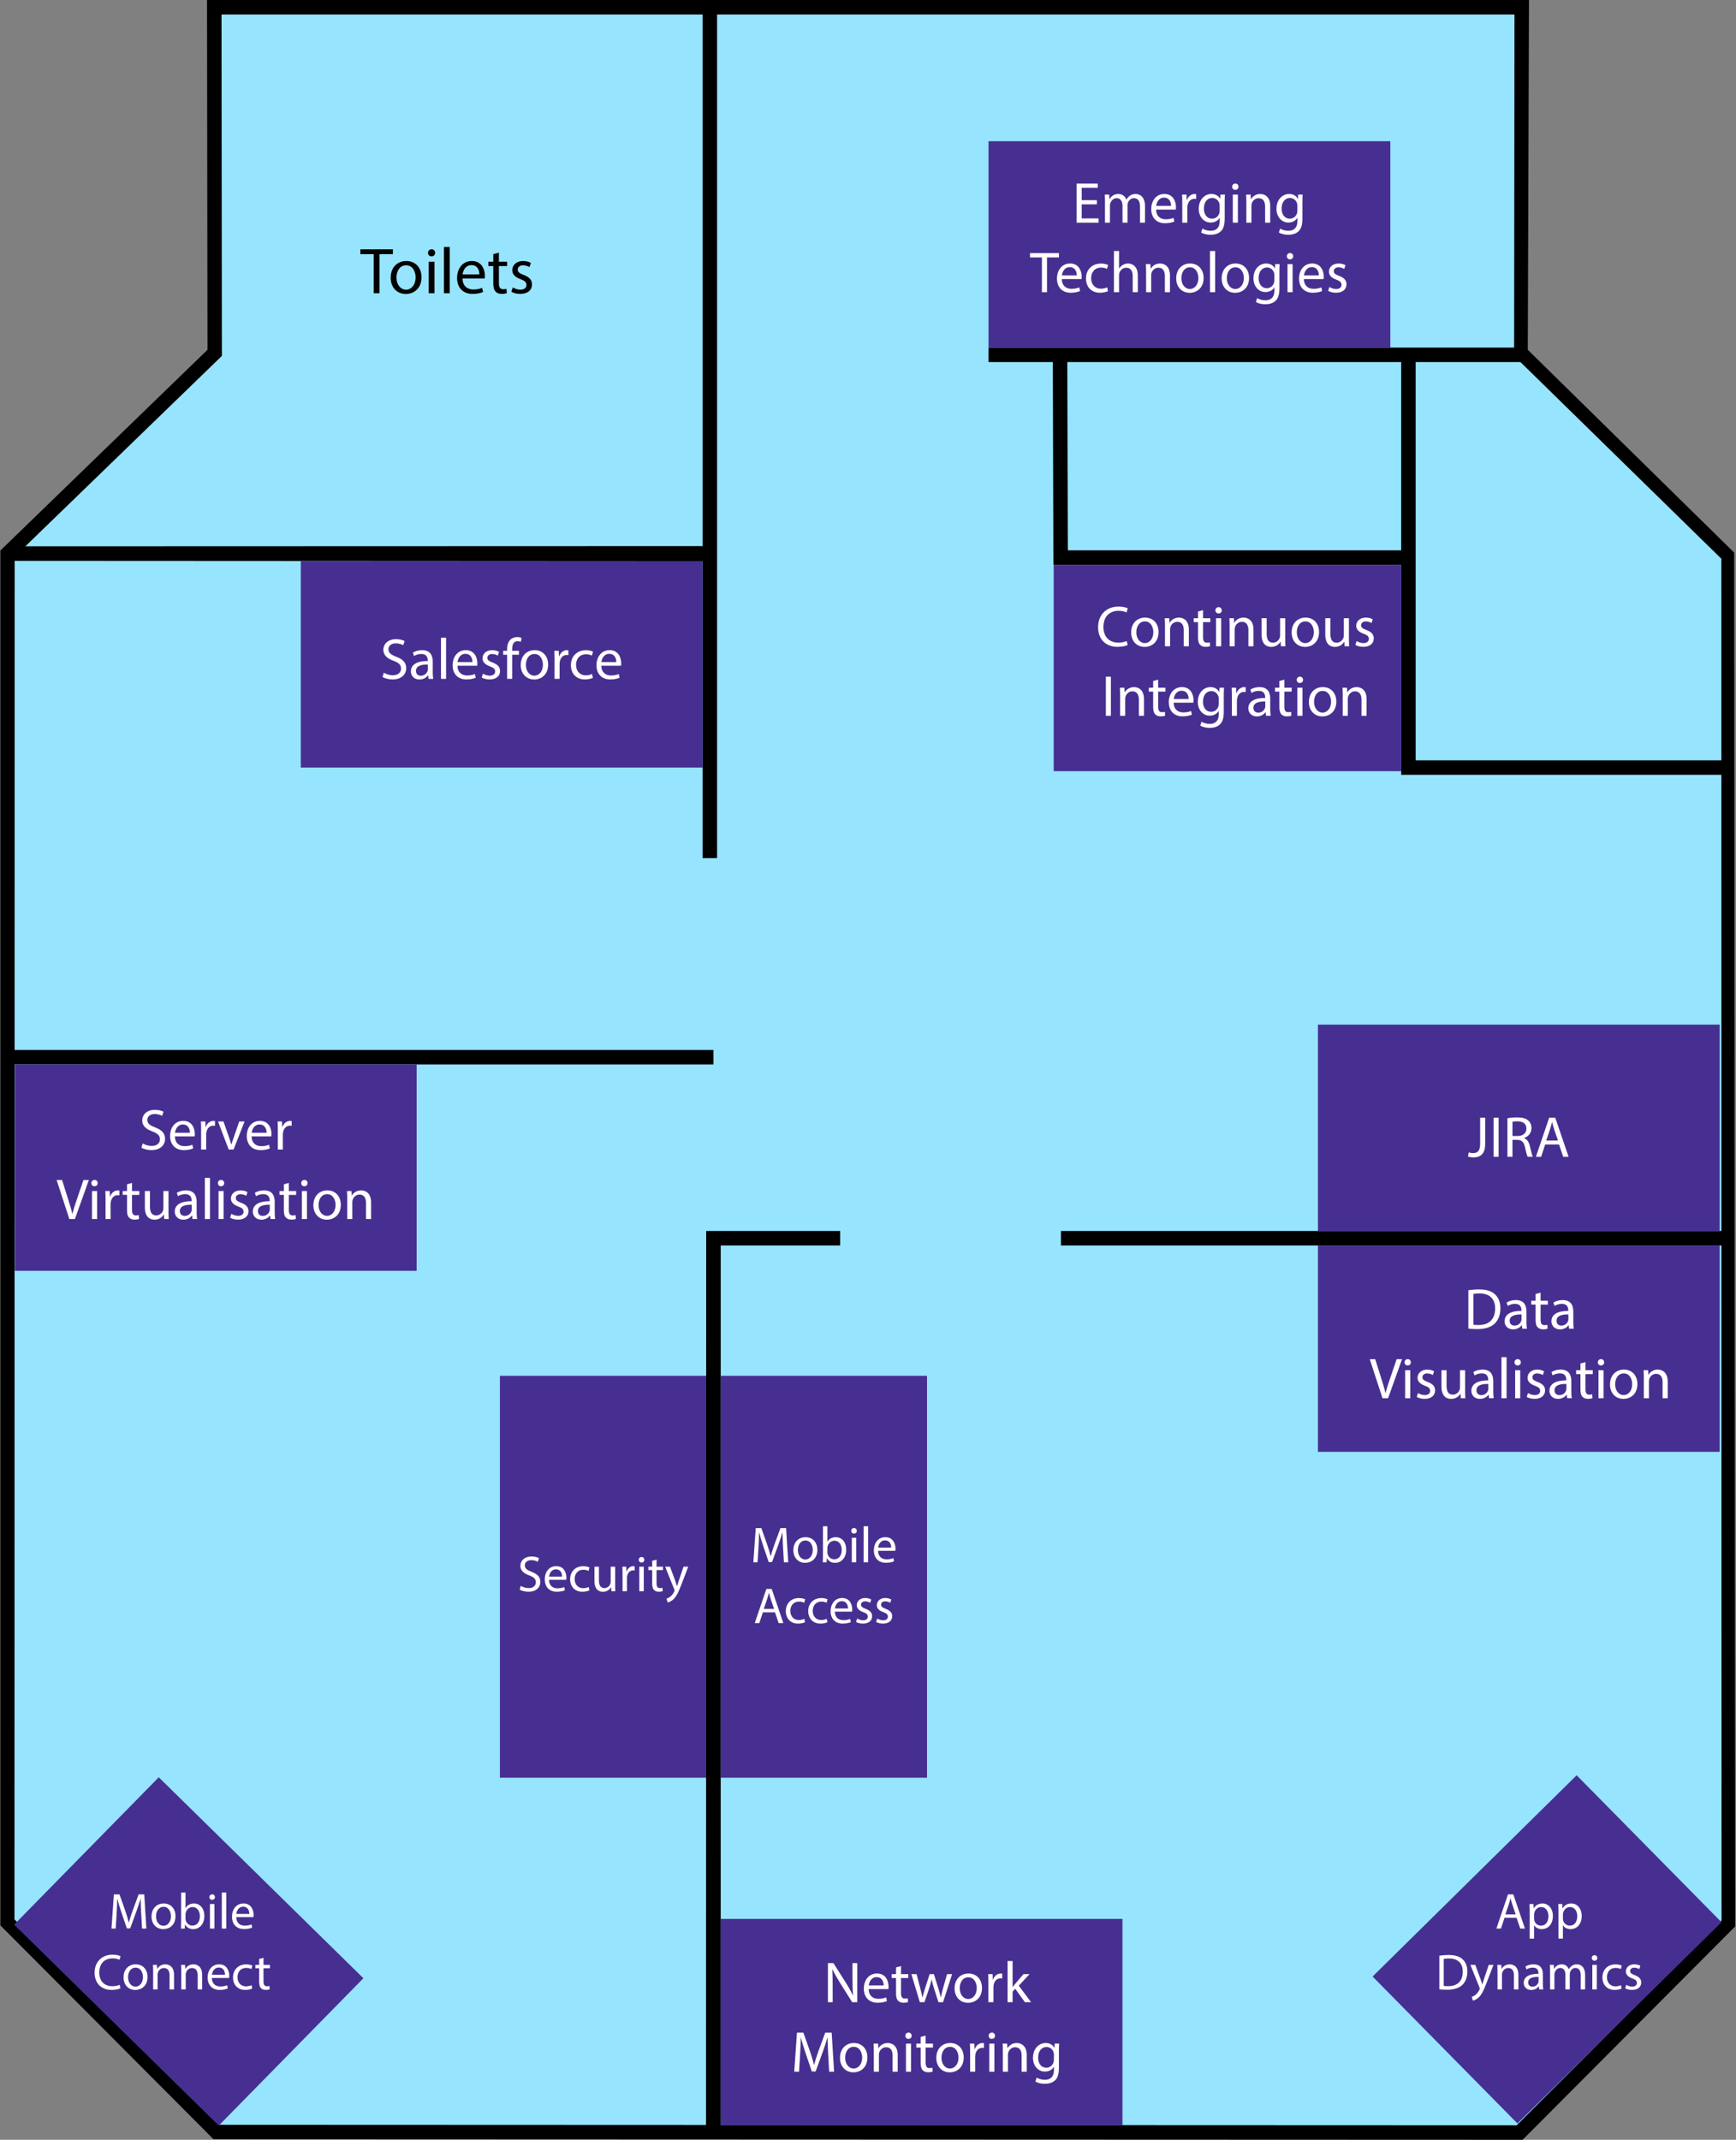 <?xml version="1.0" encoding="utf-8"?>
<!-- Generator: Adobe Illustrator 16.0.3, SVG Export Plug-In . SVG Version: 6.00 Build 0)  -->
<!DOCTYPE svg PUBLIC "-//W3C//DTD SVG 1.1//EN" "http://www.w3.org/Graphics/SVG/1.1/DTD/svg11.dtd">
<svg version="1.1" id="Layer_2" xmlns="http://www.w3.org/2000/svg" xmlns:xlink="http://www.w3.org/1999/xlink" x="0px" y="0px"
	 width="479.605px" height="591.005px" viewBox="0 0 479.605 591.005" enable-background="new 0 0 479.605 591.005"
	 xml:space="preserve">
<rect x="0" y="0" width="479.605" height="591.005" fill="#808080" stroke="none"/>
<g>
	<polygon fill="#97E4FF" points="60.772,588.865 3,530.967 3.053,152.898 60.298,97.458 60.193,2 421.412,2 421.307,97.458 
		478.553,153.476 478.605,531.254 420.834,589.005 	"/>
	<path d="M420.662,591h-0.829l-360.838-0.137L0.105,531.794v-0.827V152.051l57.218-55.439L57.191,0h365.223l-0.33,96.617
		l57.021,56.017v0.841l0.276,378.605L420.662,591z M60.602,586.865l358.404,0.14l56.6-56.579l-0.053-376.109l-57.247-56.019
		L418.41,4H61.195l0.104,94.304L4.053,153.746L4,530.14L60.602,586.865z"/>
</g>
<g>
	<polygon points="2.054,154.898 2.049,150.898 196.105,150.834 196.105,155 	"/>
</g>
<g>
	<rect x="194.105" width="4" height="237"/>
</g>
<g>
	<rect x="2.105" y="290" width="195" height="4"/>
</g>
<g>
	<rect x="293.105" y="340" width="184" height="4"/>
</g>
<g>
	<polygon points="195.054,590 195.102,340 232.105,340 232.105,344 199.109,344 199.105,589.005 	"/>
</g>
<g>
	<rect x="273.105" y="96" width="147" height="4"/>
</g>
<g>
	<polygon points="477.105,214 387.105,214 387.105,97 391.105,97 391.105,210 477.105,210 	"/>
</g>
<g>
	<polygon points="390.105,156 291.023,156 290.855,98.041 294.855,98.029 295.012,152 390.105,152 	"/>
</g>
<g>
	<rect x="83.105" y="155" fill="#472F91" width="111" height="57"/>
</g>
<g>
	<rect x="273.105" y="39" fill="#472F91" width="111" height="57"/>
</g>
<g>
	<rect x="291.105" y="156" fill="#472F91" width="96" height="57"/>
</g>
<g>
	<rect x="364.105" y="283" fill="#472F91" width="111" height="57"/>
</g>
<g>
	<rect x="364.105" y="344" fill="#472F91" width="111" height="57"/>
</g>
<g>
	<rect x="199.105" y="380" fill="#472F91" width="57" height="111"/>
</g>
<g>
	<rect x="199.105" y="530" fill="#472F91" width="111" height="57"/>
</g>
<g>
	
		<rect x="387.691" y="510.174" transform="matrix(-0.712 0.702 -0.702 -0.712 1109.774 621.997)" fill="#472F91" width="79.18" height="57.001"/>
</g>
<g>
	<rect x="4.105" y="294" fill="#472F91" width="111" height="57"/>
</g>
<g>
	<rect x="138.105" y="380" fill="#472F91" width="57" height="111"/>
</g>
<g>
	
		<rect x="12.691" y="510.175" transform="matrix(0.714 0.701 -0.701 0.714 392.431 117.722)" fill="#472F91" width="79.18" height="57"/>
</g>
<g>
	<path d="M103.252,70.197h-3.691v-1.333h8.985v1.333h-3.709V81h-1.585V70.197z"/>
	<path d="M116.448,76.571c0,3.223-2.232,4.627-4.339,4.627c-2.358,0-4.177-1.729-4.177-4.483c0-2.917,1.909-4.627,4.321-4.627
		C114.755,72.087,116.448,73.906,116.448,76.571z M109.534,76.661c0,1.909,1.098,3.349,2.647,3.349c1.512,0,2.646-1.422,2.646-3.385
		c0-1.476-0.738-3.349-2.61-3.349C110.344,73.276,109.534,75.004,109.534,76.661z"/>
	<path d="M120.208,69.837c0.018,0.54-0.378,0.972-1.008,0.972c-0.558,0-0.955-0.432-0.955-0.972c0-0.559,0.414-0.991,0.99-0.991
		C119.83,68.846,120.208,69.278,120.208,69.837z M118.443,81v-8.715h1.584V81H118.443z"/>
	<path d="M122.655,68.216h1.584V81h-1.584V68.216z"/>
	<path d="M127.786,76.931c0.036,2.143,1.404,3.025,2.989,3.025c1.134,0,1.818-0.198,2.413-0.45l0.27,1.134
		c-0.558,0.252-1.512,0.541-2.898,0.541c-2.683,0-4.286-1.765-4.286-4.394c0-2.628,1.548-4.699,4.087-4.699
		c2.845,0,3.601,2.502,3.601,4.105c0,0.324-0.036,0.576-0.054,0.738H127.786z M132.431,75.796c0.018-1.008-0.414-2.575-2.196-2.575
		c-1.603,0-2.305,1.477-2.431,2.575H132.431z"/>
	<path d="M137.83,69.783v2.502h2.269v1.207h-2.269v4.7c0,1.08,0.306,1.692,1.188,1.692c0.414,0,0.72-0.054,0.918-0.108l0.072,1.188
		c-0.306,0.126-0.792,0.216-1.404,0.216c-0.738,0-1.332-0.234-1.71-0.667c-0.45-0.468-0.612-1.242-0.612-2.269v-4.753h-1.35v-1.207
		h1.35v-2.088L137.83,69.783z"/>
	<path d="M141.663,79.379c0.468,0.306,1.296,0.63,2.089,0.63c1.152,0,1.692-0.576,1.692-1.296c0-0.756-0.45-1.17-1.621-1.603
		c-1.566-0.558-2.305-1.422-2.305-2.467c0-1.404,1.135-2.557,3.007-2.557c0.882,0,1.657,0.252,2.143,0.54l-0.396,1.152
		c-0.342-0.216-0.972-0.504-1.782-0.504c-0.937,0-1.458,0.54-1.458,1.188c0,0.72,0.522,1.044,1.656,1.477
		c1.513,0.576,2.287,1.333,2.287,2.629c0,1.53-1.188,2.611-3.259,2.611c-0.954,0-1.836-0.234-2.449-0.594L141.663,79.379z"/>
</g>
<g>
	<path fill="#FFFFFF" d="M303.032,56.442h-4.193v3.89h4.674V61.5h-6.066V50.711h5.826v1.168h-4.434v3.41h4.193V56.442z"/>
	<path fill="#FFFFFF" d="M305.271,55.85c0-0.8-0.017-1.457-0.064-2.097h1.232l0.064,1.249h0.048
		c0.432-0.736,1.152-1.425,2.433-1.425c1.057,0,1.856,0.641,2.193,1.553h0.031c0.24-0.432,0.545-0.768,0.865-1.008
		c0.464-0.352,0.976-0.544,1.712-0.544c1.024,0,2.545,0.672,2.545,3.361V61.5h-1.376v-4.386c0-1.489-0.544-2.385-1.681-2.385
		c-0.801,0-1.425,0.592-1.665,1.28c-0.063,0.192-0.112,0.448-0.112,0.704V61.5h-1.376v-4.642c0-1.232-0.544-2.128-1.617-2.128
		c-0.88,0-1.521,0.704-1.744,1.408c-0.08,0.208-0.112,0.448-0.112,0.688V61.5h-1.376V55.85z"/>
	<path fill="#FFFFFF" d="M319.398,57.882c0.031,1.905,1.248,2.689,2.656,2.689c1.009,0,1.617-0.176,2.146-0.4l0.24,1.008
		c-0.496,0.224-1.345,0.48-2.577,0.48c-2.385,0-3.81-1.569-3.81-3.906s1.376-4.178,3.634-4.178c2.528,0,3.201,2.225,3.201,3.649
		c0,0.288-0.032,0.512-0.049,0.656H319.398z M323.527,56.874c0.017-0.896-0.368-2.289-1.952-2.289c-1.425,0-2.049,1.313-2.161,2.289
		H323.527z"/>
	<path fill="#FFFFFF" d="M326.63,56.17c0-0.913-0.017-1.697-0.064-2.417h1.232l0.048,1.521h0.064c0.352-1.041,1.2-1.697,2.145-1.697
		c0.16,0,0.272,0.016,0.4,0.048v1.328c-0.145-0.032-0.288-0.048-0.48-0.048c-0.992,0-1.696,0.752-1.889,1.809
		c-0.032,0.192-0.064,0.417-0.064,0.656v4.13h-1.392V56.17z"/>
	<path fill="#FFFFFF" d="M338.408,53.753c-0.031,0.56-0.063,1.185-0.063,2.129v4.498c0,1.777-0.353,2.865-1.104,3.538
		c-0.752,0.704-1.841,0.928-2.817,0.928c-0.929,0-1.953-0.224-2.577-0.64l0.353-1.072c0.512,0.32,1.313,0.608,2.272,0.608
		c1.44,0,2.497-0.752,2.497-2.705v-0.864h-0.032c-0.432,0.72-1.264,1.296-2.465,1.296c-1.921,0-3.297-1.632-3.297-3.777
		c0-2.625,1.713-4.114,3.489-4.114c1.345,0,2.081,0.705,2.417,1.345h0.032l0.063-1.168H338.408z M336.952,56.81
		c0-0.24-0.017-0.448-0.08-0.64c-0.256-0.816-0.944-1.489-1.969-1.489c-1.345,0-2.305,1.137-2.305,2.929
		c0,1.521,0.768,2.785,2.288,2.785c0.865,0,1.649-0.544,1.953-1.44c0.08-0.24,0.112-0.512,0.112-0.752V56.81z"/>
	<path fill="#FFFFFF" d="M342.15,51.576c0.016,0.48-0.336,0.864-0.896,0.864c-0.496,0-0.849-0.384-0.849-0.864
		c0-0.497,0.368-0.88,0.881-0.88C341.814,50.696,342.15,51.08,342.15,51.576z M340.582,61.5v-7.747h1.408V61.5H340.582z"/>
	<path fill="#FFFFFF" d="M344.326,55.85c0-0.8-0.017-1.457-0.064-2.097h1.248l0.08,1.28h0.032c0.385-0.736,1.28-1.457,2.562-1.457
		c1.072,0,2.736,0.641,2.736,3.297V61.5h-1.408v-4.466c0-1.249-0.464-2.289-1.793-2.289c-0.928,0-1.648,0.656-1.889,1.441
		c-0.063,0.176-0.096,0.416-0.096,0.656V61.5h-1.408V55.85z"/>
	<path fill="#FFFFFF" d="M359.88,53.753c-0.031,0.56-0.063,1.185-0.063,2.129v4.498c0,1.777-0.353,2.865-1.104,3.538
		c-0.752,0.704-1.841,0.928-2.817,0.928c-0.929,0-1.953-0.224-2.577-0.64l0.353-1.072c0.512,0.32,1.313,0.608,2.272,0.608
		c1.44,0,2.497-0.752,2.497-2.705v-0.864h-0.032c-0.432,0.72-1.264,1.296-2.465,1.296c-1.921,0-3.297-1.632-3.297-3.777
		c0-2.625,1.713-4.114,3.489-4.114c1.345,0,2.081,0.705,2.417,1.345h0.032l0.063-1.168H359.88z M358.424,56.81
		c0-0.24-0.017-0.448-0.08-0.64c-0.256-0.816-0.944-1.489-1.969-1.489c-1.345,0-2.305,1.137-2.305,2.929
		c0,1.521,0.768,2.785,2.288,2.785c0.865,0,1.649-0.544,1.953-1.44c0.08-0.24,0.112-0.512,0.112-0.752V56.81z"/>
	<path fill="#FFFFFF" d="M287.848,71.096h-3.281v-1.185h7.987v1.185h-3.298V80.7h-1.408V71.096z"/>
	<path fill="#FFFFFF" d="M293.352,77.083c0.031,1.905,1.248,2.689,2.656,2.689c1.009,0,1.617-0.176,2.146-0.4l0.24,1.008
		c-0.496,0.224-1.345,0.48-2.577,0.48c-2.385,0-3.81-1.569-3.81-3.906s1.376-4.178,3.634-4.178c2.528,0,3.201,2.225,3.201,3.649
		c0,0.288-0.032,0.512-0.049,0.656H293.352z M297.48,76.074c0.017-0.896-0.368-2.289-1.952-2.289c-1.425,0-2.049,1.313-2.161,2.289
		H297.48z"/>
	<path fill="#FFFFFF" d="M306.104,80.412c-0.368,0.192-1.185,0.448-2.225,0.448c-2.337,0-3.857-1.585-3.857-3.954
		c0-2.385,1.633-4.114,4.161-4.114c0.833,0,1.569,0.208,1.953,0.4l-0.32,1.088c-0.336-0.192-0.864-0.368-1.633-0.368
		c-1.776,0-2.736,1.313-2.736,2.929c0,1.792,1.152,2.897,2.688,2.897c0.801,0,1.329-0.208,1.729-0.384L306.104,80.412z"/>
	<path fill="#FFFFFF" d="M307.751,69.335h1.408v4.834h0.032c0.224-0.4,0.576-0.752,1.008-0.992c0.416-0.24,0.913-0.4,1.44-0.4
		c1.041,0,2.705,0.641,2.705,3.313v4.61h-1.408v-4.45c0-1.249-0.464-2.305-1.793-2.305c-0.912,0-1.633,0.641-1.889,1.409
		c-0.08,0.192-0.096,0.4-0.096,0.672V80.7h-1.408V69.335z"/>
	<path fill="#FFFFFF" d="M316.631,75.05c0-0.8-0.017-1.457-0.064-2.097h1.248l0.08,1.28h0.032c0.385-0.736,1.28-1.457,2.562-1.457
		c1.072,0,2.736,0.641,2.736,3.297V80.7h-1.408v-4.466c0-1.249-0.464-2.289-1.793-2.289c-0.928,0-1.648,0.656-1.889,1.441
		c-0.063,0.176-0.096,0.416-0.096,0.656V80.7h-1.408V75.05z"/>
	<path fill="#FFFFFF" d="M332.521,76.763c0,2.865-1.985,4.114-3.858,4.114c-2.097,0-3.713-1.537-3.713-3.986
		c0-2.593,1.696-4.114,3.842-4.114C331.017,72.777,332.521,74.394,332.521,76.763z M326.375,76.843c0,1.697,0.976,2.977,2.353,2.977
		c1.345,0,2.353-1.265,2.353-3.009c0-1.313-0.656-2.977-2.32-2.977C327.095,73.833,326.375,75.37,326.375,76.843z"/>
	<path fill="#FFFFFF" d="M334.294,69.335h1.408V80.7h-1.408V69.335z"/>
	<path fill="#FFFFFF" d="M345.081,76.763c0,2.865-1.985,4.114-3.858,4.114c-2.097,0-3.713-1.537-3.713-3.986
		c0-2.593,1.696-4.114,3.842-4.114C343.576,72.777,345.081,74.394,345.081,76.763z M338.935,76.843c0,1.697,0.976,2.977,2.353,2.977
		c1.345,0,2.353-1.265,2.353-3.009c0-1.313-0.656-2.977-2.32-2.977C339.654,73.833,338.935,75.37,338.935,76.843z"/>
	<path fill="#FFFFFF" d="M353.528,72.953c-0.031,0.56-0.063,1.185-0.063,2.129v4.498c0,1.777-0.353,2.865-1.104,3.538
		c-0.752,0.704-1.841,0.928-2.817,0.928c-0.929,0-1.953-0.224-2.577-0.64l0.353-1.072c0.512,0.32,1.313,0.608,2.272,0.608
		c1.44,0,2.497-0.752,2.497-2.705v-0.864h-0.032c-0.432,0.72-1.264,1.296-2.465,1.296c-1.921,0-3.297-1.632-3.297-3.777
		c0-2.625,1.713-4.114,3.489-4.114c1.345,0,2.081,0.705,2.417,1.345h0.032l0.063-1.168H353.528z M352.072,76.01
		c0-0.24-0.017-0.448-0.08-0.64c-0.256-0.816-0.944-1.489-1.969-1.489c-1.345,0-2.305,1.137-2.305,2.929
		c0,1.521,0.768,2.785,2.288,2.785c0.865,0,1.649-0.544,1.953-1.44c0.08-0.24,0.112-0.512,0.112-0.752V76.01z"/>
	<path fill="#FFFFFF" d="M357.271,70.776c0.016,0.48-0.336,0.864-0.896,0.864c-0.496,0-0.849-0.384-0.849-0.864
		c0-0.497,0.368-0.88,0.881-0.88C356.935,69.896,357.271,70.28,357.271,70.776z M355.702,80.7v-7.747h1.408V80.7H355.702z"/>
	<path fill="#FFFFFF" d="M360.23,77.083c0.031,1.905,1.248,2.689,2.656,2.689c1.009,0,1.617-0.176,2.146-0.4l0.24,1.008
		c-0.496,0.224-1.345,0.48-2.577,0.48c-2.385,0-3.81-1.569-3.81-3.906s1.376-4.178,3.634-4.178c2.528,0,3.201,2.225,3.201,3.649
		c0,0.288-0.032,0.512-0.049,0.656H360.23z M364.359,76.074c0.017-0.896-0.368-2.289-1.952-2.289c-1.425,0-2.049,1.313-2.161,2.289
		H364.359z"/>
	<path fill="#FFFFFF" d="M367.27,79.26c0.416,0.272,1.152,0.56,1.856,0.56c1.024,0,1.505-0.512,1.505-1.152
		c0-0.672-0.4-1.041-1.44-1.425c-1.393-0.496-2.049-1.264-2.049-2.193c0-1.249,1.008-2.273,2.673-2.273
		c0.784,0,1.473,0.224,1.904,0.48l-0.352,1.024c-0.305-0.192-0.864-0.448-1.585-0.448c-0.832,0-1.296,0.48-1.296,1.056
		c0,0.641,0.464,0.929,1.472,1.313c1.345,0.512,2.033,1.185,2.033,2.337c0,1.36-1.057,2.321-2.897,2.321
		c-0.848,0-1.632-0.208-2.177-0.528L367.27,79.26z"/>
</g>
<g>
	<path fill="#FFFFFF" d="M106.038,185.803c0.624,0.384,1.537,0.705,2.497,0.705c1.424,0,2.257-0.752,2.257-1.841
		c0-1.009-0.576-1.585-2.033-2.145c-1.761-0.624-2.849-1.537-2.849-3.057c0-1.681,1.393-2.929,3.489-2.929
		c1.104,0,1.905,0.256,2.385,0.528L111.4,178.2c-0.352-0.192-1.073-0.512-2.049-0.512c-1.473,0-2.033,0.88-2.033,1.617
		c0,1.008,0.657,1.504,2.145,2.081c1.825,0.704,2.753,1.584,2.753,3.169c0,1.665-1.233,3.105-3.778,3.105
		c-1.041,0-2.177-0.304-2.753-0.688L106.038,185.803z"/>
	<path fill="#FFFFFF" d="M118.407,187.5l-0.112-0.977h-0.048c-0.432,0.608-1.265,1.153-2.369,1.153
		c-1.569,0-2.369-1.104-2.369-2.225c0-1.873,1.665-2.897,4.658-2.881v-0.16c0-0.641-0.176-1.793-1.761-1.793
		c-0.72,0-1.473,0.224-2.017,0.576l-0.32-0.928c0.64-0.416,1.568-0.688,2.545-0.688c2.369,0,2.945,1.617,2.945,3.169v2.897
		c0,0.672,0.032,1.329,0.128,1.857H118.407z M118.199,183.546c-1.537-0.032-3.281,0.24-3.281,1.745c0,0.913,0.608,1.345,1.329,1.345
		c1.008,0,1.648-0.64,1.873-1.296c0.048-0.144,0.08-0.304,0.08-0.448V183.546z"/>
	<path fill="#FFFFFF" d="M121.83,176.135h1.409V187.5h-1.409V176.135z"/>
	<path fill="#FFFFFF" d="M126.39,183.882c0.032,1.905,1.249,2.689,2.657,2.689c1.008,0,1.617-0.176,2.145-0.4l0.24,1.008
		c-0.496,0.224-1.344,0.48-2.577,0.48c-2.385,0-3.81-1.569-3.81-3.906s1.376-4.178,3.633-4.178c2.529,0,3.201,2.225,3.201,3.649
		c0,0.288-0.032,0.512-0.048,0.656H126.39z M130.52,182.874c0.016-0.896-0.368-2.289-1.953-2.289c-1.425,0-2.049,1.313-2.161,2.289
		H130.52z"/>
	<path fill="#FFFFFF" d="M133.43,186.06c0.416,0.272,1.152,0.56,1.856,0.56c1.024,0,1.505-0.512,1.505-1.152
		c0-0.672-0.4-1.041-1.441-1.425c-1.393-0.496-2.049-1.264-2.049-2.193c0-1.249,1.009-2.273,2.673-2.273
		c0.784,0,1.473,0.224,1.905,0.48l-0.352,1.024c-0.304-0.192-0.865-0.448-1.585-0.448c-0.832,0-1.296,0.48-1.296,1.056
		c0,0.641,0.464,0.929,1.473,1.313c1.345,0.512,2.033,1.185,2.033,2.337c0,1.36-1.056,2.321-2.897,2.321
		c-0.849,0-1.633-0.208-2.177-0.528L133.43,186.06z"/>
	<path fill="#FFFFFF" d="M140.102,187.5v-6.675h-1.088v-1.072h1.088v-0.368c0-1.088,0.24-2.081,0.896-2.705
		c0.528-0.512,1.232-0.72,1.889-0.72c0.496,0,0.928,0.112,1.201,0.224l-0.192,1.088c-0.208-0.096-0.496-0.176-0.896-0.176
		c-1.2,0-1.504,1.057-1.504,2.241v0.416h1.873v1.072h-1.873v6.675H140.102z"/>
	<path fill="#FFFFFF" d="M151.432,183.563c0,2.865-1.985,4.114-3.857,4.114c-2.097,0-3.713-1.537-3.713-3.986
		c0-2.593,1.696-4.114,3.841-4.114C149.928,179.577,151.432,181.193,151.432,183.563z M145.286,183.643
		c0,1.697,0.977,2.977,2.353,2.977c1.345,0,2.353-1.265,2.353-3.009c0-1.313-0.656-2.977-2.321-2.977
		C146.006,180.633,145.286,182.17,145.286,183.643z"/>
	<path fill="#FFFFFF" d="M153.206,182.17c0-0.913-0.016-1.697-0.064-2.417h1.232l0.048,1.521h0.064
		c0.352-1.041,1.2-1.697,2.145-1.697c0.16,0,0.272,0.016,0.4,0.048v1.328c-0.144-0.032-0.288-0.048-0.48-0.048
		c-0.992,0-1.696,0.752-1.889,1.809c-0.032,0.192-0.064,0.417-0.064,0.656v4.13h-1.393V182.17z"/>
	<path fill="#FFFFFF" d="M163.8,187.212c-0.368,0.192-1.185,0.448-2.225,0.448c-2.337,0-3.857-1.585-3.857-3.954
		c0-2.385,1.632-4.114,4.162-4.114c0.832,0,1.568,0.208,1.953,0.4l-0.32,1.088c-0.336-0.192-0.864-0.368-1.632-0.368
		c-1.777,0-2.737,1.313-2.737,2.929c0,1.792,1.152,2.897,2.689,2.897c0.801,0,1.329-0.208,1.729-0.384L163.8,187.212z"/>
	<path fill="#FFFFFF" d="M166.134,183.882c0.032,1.905,1.249,2.689,2.657,2.689c1.008,0,1.617-0.176,2.145-0.4l0.24,1.008
		c-0.496,0.224-1.344,0.48-2.577,0.48c-2.385,0-3.81-1.569-3.81-3.906s1.376-4.178,3.633-4.178c2.529,0,3.201,2.225,3.201,3.649
		c0,0.288-0.032,0.512-0.048,0.656H166.134z M170.264,182.874c0.016-0.896-0.368-2.289-1.953-2.289
		c-1.425,0-2.049,1.313-2.161,2.289H170.264z"/>
</g>
<g>
	<path fill="#FFFFFF" d="M311.549,178.148c-0.513,0.256-1.537,0.512-2.85,0.512c-3.041,0-5.33-1.921-5.33-5.458
		c0-3.377,2.289-5.666,5.635-5.666c1.344,0,2.192,0.288,2.561,0.48l-0.336,1.137c-0.528-0.256-1.28-0.448-2.177-0.448
		c-2.529,0-4.21,1.617-4.21,4.45c0,2.641,1.521,4.338,4.146,4.338c0.849,0,1.713-0.176,2.273-0.448L311.549,178.148z"/>
	<path fill="#FFFFFF" d="M320.076,174.563c0,2.865-1.985,4.114-3.858,4.114c-2.097,0-3.713-1.537-3.713-3.986
		c0-2.593,1.696-4.114,3.842-4.114C318.571,170.577,320.076,172.193,320.076,174.563z M313.93,174.643
		c0,1.697,0.976,2.977,2.353,2.977c1.345,0,2.353-1.265,2.353-3.009c0-1.313-0.656-2.977-2.32-2.977
		C314.649,171.633,313.93,173.17,313.93,174.643z"/>
	<path fill="#FFFFFF" d="M321.85,172.85c0-0.8-0.017-1.457-0.064-2.097h1.248l0.08,1.28h0.032c0.385-0.736,1.28-1.457,2.562-1.457
		c1.072,0,2.736,0.641,2.736,3.297v4.626h-1.408v-4.466c0-1.249-0.464-2.289-1.793-2.289c-0.928,0-1.648,0.656-1.889,1.441
		c-0.063,0.176-0.096,0.416-0.096,0.656v4.658h-1.408V172.85z"/>
	<path fill="#FFFFFF" d="M332.362,168.528v2.225h2.017v1.072h-2.017v4.178c0,0.96,0.272,1.505,1.057,1.505
		c0.368,0,0.64-0.048,0.816-0.096l0.063,1.056c-0.271,0.112-0.704,0.192-1.248,0.192c-0.656,0-1.185-0.208-1.521-0.592
		c-0.4-0.416-0.545-1.104-0.545-2.017v-4.226h-1.2v-1.072h1.2v-1.857L332.362,168.528z"/>
	<path fill="#FFFFFF" d="M337.53,168.576c0.016,0.48-0.336,0.864-0.896,0.864c-0.496,0-0.849-0.384-0.849-0.864
		c0-0.497,0.368-0.88,0.881-0.88C337.194,167.696,337.53,168.08,337.53,168.576z M335.962,178.5v-7.747h1.408v7.747H335.962z"/>
	<path fill="#FFFFFF" d="M339.706,172.85c0-0.8-0.017-1.457-0.064-2.097h1.248l0.08,1.28h0.032c0.385-0.736,1.28-1.457,2.562-1.457
		c1.072,0,2.736,0.641,2.736,3.297v4.626h-1.408v-4.466c0-1.249-0.464-2.289-1.793-2.289c-0.928,0-1.648,0.656-1.889,1.441
		c-0.063,0.176-0.096,0.416-0.096,0.656v4.658h-1.408V172.85z"/>
	<path fill="#FFFFFF" d="M355.067,176.387c0,0.8,0.016,1.504,0.063,2.113h-1.248l-0.08-1.265h-0.032
		c-0.368,0.625-1.185,1.441-2.561,1.441c-1.217,0-2.674-0.672-2.674-3.394v-4.53h1.409v4.29c0,1.473,0.448,2.465,1.729,2.465
		c0.944,0,1.601-0.656,1.856-1.281c0.08-0.208,0.128-0.464,0.128-0.72v-4.754h1.409V176.387z"/>
	<path fill="#FFFFFF" d="M364.412,174.563c0,2.865-1.985,4.114-3.858,4.114c-2.097,0-3.713-1.537-3.713-3.986
		c0-2.593,1.696-4.114,3.842-4.114C362.907,170.577,364.412,172.193,364.412,174.563z M358.266,174.643
		c0,1.697,0.976,2.977,2.353,2.977c1.345,0,2.353-1.265,2.353-3.009c0-1.313-0.656-2.977-2.32-2.977
		C358.985,171.633,358.266,173.17,358.266,174.643z"/>
	<path fill="#FFFFFF" d="M372.668,176.387c0,0.8,0.016,1.504,0.063,2.113h-1.248l-0.08-1.265h-0.032
		c-0.368,0.625-1.185,1.441-2.561,1.441c-1.217,0-2.674-0.672-2.674-3.394v-4.53h1.409v4.29c0,1.473,0.448,2.465,1.729,2.465
		c0.944,0,1.601-0.656,1.856-1.281c0.08-0.208,0.128-0.464,0.128-0.72v-4.754h1.409V176.387z"/>
	<path fill="#FFFFFF" d="M374.809,177.06c0.416,0.272,1.152,0.56,1.856,0.56c1.024,0,1.505-0.512,1.505-1.152
		c0-0.672-0.4-1.041-1.44-1.425c-1.393-0.496-2.049-1.264-2.049-2.193c0-1.249,1.008-2.273,2.673-2.273
		c0.784,0,1.473,0.224,1.904,0.48l-0.352,1.024c-0.305-0.192-0.864-0.448-1.585-0.448c-0.832,0-1.296,0.48-1.296,1.056
		c0,0.641,0.464,0.929,1.472,1.313c1.345,0.512,2.033,1.185,2.033,2.337c0,1.36-1.057,2.321-2.897,2.321
		c-0.848,0-1.632-0.208-2.177-0.528L374.809,177.06z"/>
	<path fill="#FFFFFF" d="M306.906,186.912V197.7h-1.393v-10.789H306.906z"/>
	<path fill="#FFFFFF" d="M309.45,192.05c0-0.8-0.017-1.457-0.064-2.097h1.248l0.08,1.28h0.032c0.385-0.736,1.28-1.457,2.562-1.457
		c1.072,0,2.736,0.641,2.736,3.297v4.626h-1.408v-4.466c0-1.249-0.464-2.289-1.793-2.289c-0.928,0-1.648,0.656-1.889,1.441
		c-0.063,0.176-0.096,0.416-0.096,0.656v4.658h-1.408V192.05z"/>
	<path fill="#FFFFFF" d="M319.962,187.728v2.225h2.017v1.072h-2.017v4.178c0,0.96,0.272,1.505,1.057,1.505
		c0.368,0,0.64-0.048,0.816-0.096l0.063,1.056c-0.271,0.112-0.704,0.192-1.248,0.192c-0.656,0-1.185-0.208-1.521-0.592
		c-0.4-0.416-0.545-1.104-0.545-2.017v-4.226h-1.2v-1.072h1.2v-1.857L319.962,187.728z"/>
	<path fill="#FFFFFF" d="M324.25,194.083c0.031,1.905,1.248,2.689,2.656,2.689c1.009,0,1.617-0.176,2.146-0.4l0.24,1.008
		c-0.496,0.224-1.345,0.48-2.577,0.48c-2.385,0-3.81-1.569-3.81-3.906s1.376-4.178,3.634-4.178c2.528,0,3.201,2.225,3.201,3.649
		c0,0.288-0.032,0.512-0.049,0.656H324.25z M328.379,193.074c0.017-0.896-0.368-2.289-1.952-2.289c-1.425,0-2.049,1.313-2.161,2.289
		H328.379z"/>
	<path fill="#FFFFFF" d="M338.155,189.953c-0.031,0.56-0.063,1.185-0.063,2.129v4.498c0,1.777-0.353,2.865-1.104,3.538
		c-0.752,0.704-1.841,0.928-2.817,0.928c-0.929,0-1.953-0.224-2.577-0.64l0.353-1.072c0.512,0.32,1.313,0.608,2.272,0.608
		c1.44,0,2.497-0.752,2.497-2.705v-0.864h-0.032c-0.432,0.72-1.264,1.296-2.465,1.296c-1.921,0-3.297-1.632-3.297-3.777
		c0-2.625,1.713-4.114,3.489-4.114c1.345,0,2.081,0.705,2.417,1.345h0.032l0.063-1.168H338.155z M336.699,193.01
		c0-0.24-0.017-0.448-0.08-0.64c-0.256-0.816-0.944-1.489-1.969-1.489c-1.345,0-2.305,1.137-2.305,2.929
		c0,1.521,0.768,2.785,2.288,2.785c0.865,0,1.649-0.544,1.953-1.44c0.08-0.24,0.112-0.512,0.112-0.752V193.01z"/>
	<path fill="#FFFFFF" d="M340.329,192.37c0-0.913-0.017-1.697-0.064-2.417h1.232l0.048,1.521h0.064
		c0.352-1.041,1.2-1.697,2.145-1.697c0.16,0,0.272,0.016,0.4,0.048v1.328c-0.145-0.032-0.288-0.048-0.48-0.048
		c-0.992,0-1.696,0.752-1.889,1.809c-0.032,0.192-0.064,0.417-0.064,0.656v4.13h-1.392V192.37z"/>
	<path fill="#FFFFFF" d="M349.771,197.7l-0.112-0.977h-0.048c-0.432,0.608-1.265,1.153-2.369,1.153
		c-1.568,0-2.368-1.104-2.368-2.225c0-1.873,1.664-2.897,4.657-2.881v-0.16c0-0.641-0.176-1.793-1.761-1.793
		c-0.72,0-1.473,0.224-2.017,0.576l-0.32-0.928c0.641-0.416,1.569-0.688,2.545-0.688c2.369,0,2.945,1.617,2.945,3.169v2.897
		c0,0.672,0.032,1.329,0.128,1.857H349.771z M349.563,193.747c-1.536-0.032-3.281,0.24-3.281,1.745c0,0.913,0.608,1.345,1.328,1.345
		c1.009,0,1.649-0.64,1.873-1.296c0.048-0.144,0.08-0.304,0.08-0.448V193.747z"/>
	<path fill="#FFFFFF" d="M354.826,187.728v2.225h2.017v1.072h-2.017v4.178c0,0.96,0.272,1.505,1.057,1.505
		c0.368,0,0.64-0.048,0.816-0.096l0.063,1.056c-0.271,0.112-0.704,0.192-1.248,0.192c-0.656,0-1.185-0.208-1.521-0.592
		c-0.4-0.416-0.545-1.104-0.545-2.017v-4.226h-1.2v-1.072h1.2v-1.857L354.826,187.728z"/>
	<path fill="#FFFFFF" d="M359.993,187.776c0.016,0.48-0.336,0.864-0.896,0.864c-0.496,0-0.849-0.384-0.849-0.864
		c0-0.497,0.368-0.88,0.881-0.88C359.657,186.896,359.993,187.28,359.993,187.776z M358.425,197.7v-7.747h1.408v7.747H358.425z"/>
	<path fill="#FFFFFF" d="M369.18,193.763c0,2.865-1.985,4.114-3.858,4.114c-2.097,0-3.713-1.537-3.713-3.986
		c0-2.593,1.696-4.114,3.842-4.114C367.675,189.777,369.18,191.394,369.18,193.763z M363.033,193.843
		c0,1.697,0.976,2.977,2.353,2.977c1.345,0,2.353-1.265,2.353-3.009c0-1.313-0.656-2.977-2.32-2.977
		C363.753,190.833,363.033,192.37,363.033,193.843z"/>
	<path fill="#FFFFFF" d="M370.953,192.05c0-0.8-0.017-1.457-0.064-2.097h1.248l0.08,1.28h0.032c0.385-0.736,1.28-1.457,2.562-1.457
		c1.072,0,2.736,0.641,2.736,3.297v4.626h-1.408v-4.466c0-1.249-0.464-2.289-1.793-2.289c-0.928,0-1.648,0.656-1.889,1.441
		c-0.063,0.176-0.096,0.416-0.096,0.656v4.658h-1.408V192.05z"/>
</g>
<g>
	<path fill="#FFFFFF" d="M408.92,308.712h1.393v7.219c0,2.865-1.409,3.745-3.266,3.745c-0.513,0-1.137-0.111-1.488-0.256
		l0.208-1.137c0.288,0.112,0.704,0.208,1.168,0.208c1.249,0,1.985-0.56,1.985-2.673V308.712z"/>
	<path fill="#FFFFFF" d="M414.023,308.712V319.5h-1.393v-10.788H414.023z"/>
	<path fill="#FFFFFF" d="M416.455,308.855c0.704-0.144,1.712-0.224,2.673-0.224c1.488,0,2.449,0.271,3.121,0.88
		c0.544,0.48,0.849,1.217,0.849,2.049c0,1.425-0.896,2.369-2.033,2.753v0.049c0.832,0.288,1.329,1.056,1.585,2.177
		c0.352,1.504,0.608,2.545,0.832,2.961h-1.44c-0.176-0.304-0.416-1.232-0.721-2.577c-0.319-1.488-0.896-2.049-2.16-2.097h-1.313
		v4.674h-1.393V308.855z M417.848,313.77h1.424c1.489,0,2.434-0.816,2.434-2.049c0-1.393-1.009-2.001-2.481-2.017
		c-0.672,0-1.152,0.063-1.376,0.128V313.77z"/>
	<path fill="#FFFFFF" d="M426.887,316.106l-1.12,3.394h-1.44l3.665-10.788h1.681l3.682,10.788h-1.488l-1.152-3.394H426.887z
		 M430.425,315.019l-1.057-3.105c-0.24-0.704-0.4-1.345-0.561-1.969h-0.032c-0.16,0.64-0.336,1.296-0.544,1.952l-1.057,3.122
		H430.425z"/>
</g>
<g>
	<path fill="#FFFFFF" d="M39.422,315.804c0.624,0.384,1.537,0.704,2.497,0.704c1.424,0,2.257-0.753,2.257-1.841
		c0-1.009-0.576-1.585-2.033-2.145c-1.761-0.625-2.849-1.537-2.849-3.058c0-1.681,1.393-2.93,3.489-2.93
		c1.104,0,1.905,0.257,2.385,0.528l-0.384,1.137c-0.352-0.192-1.073-0.512-2.049-0.512c-1.473,0-2.033,0.88-2.033,1.616
		c0,1.009,0.656,1.505,2.145,2.081c1.825,0.704,2.753,1.584,2.753,3.169c0,1.665-1.233,3.105-3.778,3.105
		c-1.041,0-2.177-0.305-2.753-0.688L39.422,315.804z"/>
	<path fill="#FFFFFF" d="M48.334,313.883c0.032,1.904,1.249,2.688,2.657,2.688c1.008,0,1.617-0.176,2.145-0.399l0.24,1.008
		c-0.496,0.225-1.344,0.48-2.577,0.48c-2.385,0-3.81-1.568-3.81-3.905s1.376-4.178,3.633-4.178c2.529,0,3.201,2.225,3.201,3.649
		c0,0.288-0.032,0.512-0.048,0.656H48.334z M52.464,312.874c0.016-0.896-0.368-2.289-1.953-2.289c-1.425,0-2.049,1.313-2.161,2.289
		H52.464z"/>
	<path fill="#FFFFFF" d="M55.566,312.17c0-0.912-0.016-1.696-0.064-2.417h1.232l0.048,1.521h0.064c0.352-1.04,1.2-1.696,2.145-1.696
		c0.16,0,0.272,0.016,0.4,0.048v1.328c-0.144-0.032-0.288-0.048-0.48-0.048c-0.992,0-1.696,0.752-1.889,1.809
		c-0.032,0.192-0.064,0.416-0.064,0.656v4.13h-1.393V312.17z"/>
	<path fill="#FFFFFF" d="M61.742,309.753l1.521,4.354c0.256,0.704,0.464,1.345,0.624,1.985h0.048c0.176-0.641,0.4-1.281,0.656-1.985
		l1.504-4.354h1.473l-3.041,7.747h-1.345l-2.945-7.747H61.742z"/>
	<path fill="#FFFFFF" d="M69.518,313.883c0.032,1.904,1.249,2.688,2.657,2.688c1.008,0,1.617-0.176,2.145-0.399l0.24,1.008
		c-0.496,0.225-1.344,0.48-2.577,0.48c-2.385,0-3.81-1.568-3.81-3.905s1.376-4.178,3.633-4.178c2.529,0,3.201,2.225,3.201,3.649
		c0,0.288-0.032,0.512-0.048,0.656H69.518z M73.648,312.874c0.016-0.896-0.368-2.289-1.953-2.289c-1.425,0-2.049,1.313-2.161,2.289
		H73.648z"/>
	<path fill="#FFFFFF" d="M76.75,312.17c0-0.912-0.016-1.696-0.064-2.417h1.232l0.048,1.521h0.064c0.352-1.04,1.2-1.696,2.145-1.696
		c0.16,0,0.272,0.016,0.4,0.048v1.328c-0.144-0.032-0.288-0.048-0.48-0.048c-0.992,0-1.696,0.752-1.889,1.809
		c-0.032,0.192-0.064,0.416-0.064,0.656v4.13H76.75V312.17z"/>
	<path fill="#FFFFFF" d="M19.16,336.7l-3.521-10.788h1.505l1.681,5.313c0.464,1.457,0.864,2.77,1.152,4.034h0.032
		c0.304-1.249,0.752-2.609,1.233-4.018l1.825-5.33h1.488L20.696,336.7H19.16z"/>
	<path fill="#FFFFFF" d="M26.983,326.776c0.016,0.48-0.336,0.864-0.896,0.864c-0.496,0-0.849-0.384-0.849-0.864
		c0-0.496,0.368-0.881,0.88-0.881C26.647,325.896,26.983,326.28,26.983,326.776z M25.415,336.7v-7.747h1.409v7.747H25.415z"/>
	<path fill="#FFFFFF" d="M29.159,331.37c0-0.912-0.016-1.696-0.064-2.417h1.232l0.048,1.521h0.064c0.352-1.04,1.2-1.696,2.145-1.696
		c0.16,0,0.272,0.016,0.4,0.048v1.328c-0.144-0.032-0.288-0.048-0.48-0.048c-0.992,0-1.696,0.752-1.889,1.809
		c-0.032,0.192-0.064,0.416-0.064,0.656v4.13h-1.393V331.37z"/>
	<path fill="#FFFFFF" d="M36.471,326.729v2.225h2.017v1.072h-2.017v4.178c0,0.961,0.272,1.505,1.056,1.505
		c0.368,0,0.641-0.048,0.816-0.097l0.064,1.057c-0.272,0.112-0.704,0.192-1.249,0.192c-0.656,0-1.184-0.208-1.521-0.593
		c-0.4-0.416-0.544-1.104-0.544-2.017v-4.226h-1.201v-1.072h1.201v-1.856L36.471,326.729z"/>
	<path fill="#FFFFFF" d="M46.553,334.587c0,0.801,0.016,1.505,0.064,2.113h-1.249l-0.08-1.265h-0.032
		c-0.368,0.624-1.185,1.44-2.561,1.44c-1.216,0-2.673-0.672-2.673-3.394v-4.529h1.408v4.29c0,1.473,0.448,2.465,1.729,2.465
		c0.944,0,1.601-0.656,1.856-1.28c0.08-0.209,0.128-0.465,0.128-0.721v-4.754h1.408V334.587z"/>
	<path fill="#FFFFFF" d="M53.176,336.7l-0.112-0.977h-0.048c-0.432,0.608-1.265,1.152-2.369,1.152c-1.569,0-2.369-1.104-2.369-2.225
		c0-1.873,1.665-2.897,4.658-2.881v-0.16c0-0.641-0.176-1.793-1.761-1.793c-0.72,0-1.473,0.224-2.017,0.576l-0.32-0.929
		c0.64-0.416,1.568-0.688,2.545-0.688c2.369,0,2.945,1.616,2.945,3.169v2.897c0,0.672,0.032,1.328,0.128,1.856H53.176z
		 M52.968,332.747c-1.537-0.032-3.281,0.239-3.281,1.744c0,0.912,0.608,1.345,1.329,1.345c1.008,0,1.648-0.641,1.873-1.297
		c0.048-0.144,0.08-0.304,0.08-0.448V332.747z"/>
	<path fill="#FFFFFF" d="M56.598,325.336h1.409V336.7h-1.409V325.336z"/>
	<path fill="#FFFFFF" d="M61.943,326.776c0.016,0.48-0.336,0.864-0.896,0.864c-0.496,0-0.849-0.384-0.849-0.864
		c0-0.496,0.368-0.881,0.88-0.881C61.606,325.896,61.943,326.28,61.943,326.776z M60.374,336.7v-7.747h1.409v7.747H60.374z"/>
	<path fill="#FFFFFF" d="M63.926,335.26c0.416,0.271,1.152,0.561,1.856,0.561c1.024,0,1.505-0.513,1.505-1.153
		c0-0.672-0.4-1.04-1.441-1.424c-1.393-0.496-2.049-1.265-2.049-2.193c0-1.248,1.009-2.272,2.673-2.272
		c0.784,0,1.473,0.224,1.905,0.479l-0.352,1.024c-0.304-0.191-0.865-0.448-1.585-0.448c-0.832,0-1.296,0.48-1.296,1.057
		c0,0.641,0.464,0.929,1.473,1.313c1.345,0.513,2.033,1.185,2.033,2.337c0,1.36-1.056,2.321-2.897,2.321
		c-0.849,0-1.633-0.208-2.177-0.528L63.926,335.26z"/>
	<path fill="#FFFFFF" d="M74.743,336.7l-0.112-0.977h-0.048c-0.432,0.608-1.265,1.152-2.369,1.152c-1.569,0-2.369-1.104-2.369-2.225
		c0-1.873,1.665-2.897,4.658-2.881v-0.16c0-0.641-0.176-1.793-1.761-1.793c-0.72,0-1.473,0.224-2.017,0.576l-0.32-0.929
		c0.64-0.416,1.568-0.688,2.545-0.688c2.369,0,2.945,1.616,2.945,3.169v2.897c0,0.672,0.032,1.328,0.128,1.856H74.743z
		 M74.535,332.747c-1.537-0.032-3.281,0.239-3.281,1.744c0,0.912,0.608,1.345,1.329,1.345c1.008,0,1.648-0.641,1.873-1.297
		c0.048-0.144,0.08-0.304,0.08-0.448V332.747z"/>
	<path fill="#FFFFFF" d="M79.799,326.729v2.225h2.017v1.072h-2.017v4.178c0,0.961,0.272,1.505,1.056,1.505
		c0.368,0,0.641-0.048,0.816-0.097l0.064,1.057c-0.272,0.112-0.704,0.192-1.249,0.192c-0.656,0-1.184-0.208-1.521-0.593
		c-0.4-0.416-0.544-1.104-0.544-2.017v-4.226h-1.201v-1.072h1.201v-1.856L79.799,326.729z"/>
	<path fill="#FFFFFF" d="M84.967,326.776c0.016,0.48-0.336,0.864-0.896,0.864c-0.496,0-0.849-0.384-0.849-0.864
		c0-0.496,0.368-0.881,0.88-0.881C84.63,325.896,84.967,326.28,84.967,326.776z M83.398,336.7v-7.747h1.409v7.747H83.398z"/>
	<path fill="#FFFFFF" d="M94.152,332.763c0,2.865-1.985,4.113-3.857,4.113c-2.097,0-3.713-1.536-3.713-3.985
		c0-2.593,1.697-4.113,3.841-4.113C92.648,328.777,94.152,330.394,94.152,332.763z M88.006,332.843c0,1.696,0.977,2.978,2.353,2.978
		c1.345,0,2.353-1.265,2.353-3.01c0-1.313-0.656-2.978-2.321-2.978C88.726,329.833,88.006,331.37,88.006,332.843z"/>
	<path fill="#FFFFFF" d="M95.925,331.05c0-0.8-0.016-1.456-0.064-2.097h1.249l0.08,1.28h0.032c0.384-0.736,1.281-1.456,2.561-1.456
		c1.073,0,2.737,0.64,2.737,3.297v4.626h-1.409v-4.466c0-1.248-0.464-2.289-1.792-2.289c-0.929,0-1.649,0.656-1.889,1.44
		c-0.064,0.177-0.096,0.416-0.096,0.656v4.658h-1.409V331.05z"/>
</g>
<g>
	<path fill="#FFFFFF" d="M143.877,438.016c0.546,0.336,1.345,0.616,2.185,0.616c1.247,0,1.975-0.658,1.975-1.611
		c0-0.882-0.504-1.387-1.779-1.877c-1.541-0.546-2.493-1.345-2.493-2.676c0-1.471,1.218-2.563,3.053-2.563
		c0.967,0,1.667,0.224,2.087,0.462l-0.336,0.994c-0.308-0.168-0.938-0.448-1.793-0.448c-1.289,0-1.779,0.771-1.779,1.415
		c0,0.883,0.574,1.316,1.877,1.821c1.597,0.616,2.409,1.387,2.409,2.773c0,1.456-1.079,2.717-3.306,2.717
		c-0.911,0-1.905-0.266-2.409-0.602L143.877,438.016z"/>
	<path fill="#FFFFFF" d="M151.676,436.334c0.028,1.667,1.093,2.354,2.325,2.354c0.882,0,1.415-0.154,1.877-0.351l0.21,0.883
		c-0.434,0.196-1.176,0.42-2.255,0.42c-2.087,0-3.334-1.372-3.334-3.417c0-2.046,1.205-3.656,3.18-3.656
		c2.213,0,2.802,1.947,2.802,3.193c0,0.252-0.028,0.448-0.042,0.574H151.676z M155.29,435.452c0.014-0.785-0.322-2.003-1.709-2.003
		c-1.247,0-1.793,1.148-1.891,2.003H155.29z"/>
	<path fill="#FFFFFF" d="M162.836,439.248c-0.322,0.168-1.036,0.392-1.947,0.392c-2.045,0-3.376-1.387-3.376-3.459
		c0-2.088,1.429-3.601,3.642-3.601c0.729,0,1.373,0.183,1.709,0.351l-0.28,0.952c-0.294-0.168-0.756-0.322-1.429-0.322
		c-1.555,0-2.396,1.148-2.396,2.563c0,1.569,1.009,2.535,2.354,2.535c0.7,0,1.163-0.182,1.513-0.336L162.836,439.248z"/>
	<path fill="#FFFFFF" d="M169.949,437.651c0,0.7,0.014,1.316,0.056,1.849h-1.092l-0.07-1.106h-0.028
		c-0.322,0.546-1.037,1.261-2.241,1.261c-1.064,0-2.339-0.589-2.339-2.97v-3.964h1.233v3.754c0,1.288,0.392,2.157,1.513,2.157
		c0.826,0,1.401-0.574,1.625-1.121c0.07-0.182,0.112-0.406,0.112-0.63v-4.16h1.233V437.651z"/>
	<path fill="#FFFFFF" d="M171.989,434.836c0-0.799-0.014-1.485-0.056-2.115h1.079l0.042,1.33h0.056
		c0.308-0.91,1.051-1.484,1.877-1.484c0.14,0,0.238,0.014,0.35,0.042v1.162c-0.126-0.027-0.252-0.042-0.42-0.042
		c-0.869,0-1.485,0.659-1.653,1.583c-0.028,0.168-0.056,0.364-0.056,0.574v3.614h-1.219V434.836z"/>
	<path fill="#FFFFFF" d="M177.996,430.815c0.014,0.42-0.294,0.756-0.785,0.756c-0.434,0-0.742-0.336-0.742-0.756
		c0-0.435,0.322-0.771,0.77-0.771C177.702,430.045,177.996,430.381,177.996,430.815z M176.623,439.5v-6.779h1.233v6.779H176.623z"/>
	<path fill="#FFFFFF" d="M181.384,430.773v1.947h1.765v0.938h-1.765v3.655c0,0.841,0.238,1.317,0.924,1.317
		c0.322,0,0.561-0.042,0.714-0.084l0.056,0.924c-0.238,0.099-0.616,0.168-1.092,0.168c-0.575,0-1.037-0.182-1.331-0.518
		c-0.35-0.364-0.476-0.967-0.476-1.766v-3.697h-1.051v-0.938h1.051v-1.625L181.384,430.773z"/>
	<path fill="#FFFFFF" d="M185.107,432.721l1.485,4.006c0.154,0.448,0.322,0.98,0.434,1.387h0.028
		c0.126-0.406,0.266-0.925,0.434-1.415l1.345-3.978h1.303l-1.849,4.832c-0.882,2.325-1.485,3.516-2.325,4.244
		c-0.602,0.532-1.205,0.743-1.513,0.799l-0.308-1.036c0.308-0.099,0.714-0.295,1.079-0.603c0.336-0.267,0.756-0.742,1.037-1.373
		c0.056-0.126,0.098-0.224,0.098-0.294s-0.028-0.168-0.084-0.322l-2.507-6.247H185.107z"/>
</g>
<g>
	<path fill="#FFFFFF" d="M216.334,427.354c-0.07-1.316-0.154-2.899-0.14-4.076h-0.042c-0.322,1.106-0.714,2.283-1.191,3.586
		l-1.667,4.581h-0.925l-1.527-4.497c-0.448-1.33-0.826-2.549-1.092-3.67h-0.028c-0.028,1.177-0.098,2.76-0.182,4.175l-0.252,4.048
		h-1.163l0.658-9.441h1.555l1.611,4.566c0.392,1.163,0.714,2.199,0.952,3.18h0.042c0.238-0.952,0.575-1.988,0.995-3.18l1.681-4.566
		h1.555l0.588,9.441h-1.191L216.334,427.354z"/>
	<path fill="#FFFFFF" d="M225.811,428.054c0,2.508-1.737,3.601-3.375,3.601c-1.835,0-3.25-1.345-3.25-3.488
		c0-2.27,1.485-3.6,3.362-3.6C224.494,424.566,225.811,425.981,225.811,428.054z M220.432,428.124c0,1.485,0.854,2.605,2.059,2.605
		c1.177,0,2.059-1.106,2.059-2.634c0-1.148-0.574-2.604-2.031-2.604C221.062,425.491,220.432,426.836,220.432,428.124z"/>
	<path fill="#FFFFFF" d="M227.305,431.5c0.028-0.462,0.056-1.148,0.056-1.751v-8.194h1.219v4.258h0.028
		c0.435-0.756,1.219-1.246,2.312-1.246c1.681,0,2.872,1.4,2.858,3.46c0,2.423-1.527,3.628-3.04,3.628
		c-0.98,0-1.765-0.379-2.27-1.275h-0.042l-0.056,1.121H227.305z M228.58,428.782c0,0.154,0.028,0.309,0.056,0.448
		c0.238,0.854,0.953,1.443,1.849,1.443c1.288,0,2.059-1.051,2.059-2.605c0-1.359-0.7-2.521-2.017-2.521
		c-0.841,0-1.625,0.574-1.877,1.513c-0.028,0.14-0.07,0.309-0.07,0.504V428.782z"/>
	<path fill="#FFFFFF" d="M236.7,422.815c0.014,0.42-0.294,0.756-0.784,0.756c-0.435,0-0.743-0.336-0.743-0.756
		c0-0.435,0.322-0.771,0.771-0.771C236.406,422.045,236.7,422.381,236.7,422.815z M235.327,431.5v-6.779h1.232v6.779H235.327z"/>
	<path fill="#FFFFFF" d="M238.603,421.555h1.232v9.945h-1.232V421.555z"/>
	<path fill="#FFFFFF" d="M242.594,428.334c0.028,1.667,1.093,2.354,2.325,2.354c0.883,0,1.415-0.154,1.877-0.351l0.21,0.883
		c-0.434,0.196-1.177,0.42-2.255,0.42c-2.087,0-3.334-1.372-3.334-3.417c0-2.046,1.205-3.656,3.18-3.656
		c2.213,0,2.802,1.947,2.802,3.193c0,0.252-0.028,0.448-0.042,0.574H242.594z M246.208,427.452c0.014-0.785-0.322-2.003-1.709-2.003
		c-1.247,0-1.793,1.148-1.892,2.003H246.208z"/>
	<path fill="#FFFFFF" d="M210.758,445.33l-0.98,2.97h-1.261l3.208-9.441h1.471l3.222,9.441h-1.303l-1.009-2.97H210.758z
		 M213.854,444.378l-0.924-2.718c-0.21-0.616-0.35-1.177-0.49-1.723h-0.028c-0.14,0.561-0.294,1.135-0.476,1.709l-0.924,2.731
		H213.854z"/>
	<path fill="#FFFFFF" d="M222.421,448.048c-0.322,0.168-1.037,0.392-1.947,0.392c-2.045,0-3.376-1.387-3.376-3.459
		c0-2.088,1.429-3.601,3.642-3.601c0.729,0,1.373,0.183,1.709,0.351l-0.28,0.952c-0.294-0.168-0.756-0.322-1.429-0.322
		c-1.555,0-2.396,1.148-2.396,2.563c0,1.569,1.009,2.535,2.354,2.535c0.7,0,1.163-0.182,1.513-0.336L222.421,448.048z"/>
	<path fill="#FFFFFF" d="M228.609,448.048c-0.322,0.168-1.036,0.392-1.947,0.392c-2.045,0-3.376-1.387-3.376-3.459
		c0-2.088,1.429-3.601,3.642-3.601c0.729,0,1.373,0.183,1.709,0.351l-0.28,0.952c-0.294-0.168-0.756-0.322-1.429-0.322
		c-1.555,0-2.396,1.148-2.396,2.563c0,1.569,1.009,2.535,2.354,2.535c0.7,0,1.163-0.182,1.513-0.336L228.609,448.048z"/>
	<path fill="#FFFFFF" d="M230.651,445.134c0.028,1.667,1.093,2.354,2.325,2.354c0.883,0,1.415-0.154,1.877-0.351l0.21,0.883
		c-0.434,0.196-1.177,0.42-2.255,0.42c-2.087,0-3.334-1.372-3.334-3.417c0-2.046,1.205-3.656,3.18-3.656
		c2.213,0,2.802,1.947,2.802,3.193c0,0.252-0.028,0.448-0.042,0.574H230.651z M234.266,444.252c0.014-0.785-0.322-2.004-1.709-2.004
		c-1.247,0-1.793,1.149-1.891,2.004H234.266z"/>
	<path fill="#FFFFFF" d="M236.811,447.039c0.364,0.238,1.009,0.49,1.625,0.49c0.896,0,1.316-0.448,1.316-1.009
		c0-0.588-0.35-0.91-1.261-1.246c-1.219-0.435-1.793-1.106-1.793-1.919c0-1.093,0.883-1.989,2.34-1.989
		c0.686,0,1.288,0.196,1.667,0.42l-0.309,0.896c-0.267-0.168-0.757-0.392-1.387-0.392c-0.729,0-1.135,0.42-1.135,0.924
		c0,0.561,0.406,0.813,1.289,1.148c1.177,0.448,1.778,1.037,1.778,2.046c0,1.19-0.924,2.03-2.535,2.03
		c-0.742,0-1.429-0.182-1.905-0.462L236.811,447.039z"/>
	<path fill="#FFFFFF" d="M242.354,447.039c0.364,0.238,1.009,0.49,1.625,0.49c0.896,0,1.316-0.448,1.316-1.009
		c0-0.588-0.35-0.91-1.261-1.246c-1.219-0.435-1.793-1.106-1.793-1.919c0-1.093,0.883-1.989,2.34-1.989
		c0.686,0,1.288,0.196,1.667,0.42l-0.309,0.896c-0.267-0.168-0.757-0.392-1.387-0.392c-0.729,0-1.135,0.42-1.135,0.924
		c0,0.561,0.406,0.813,1.289,1.148c1.177,0.448,1.778,1.037,1.778,2.046c0,1.19-0.924,2.03-2.535,2.03
		c-0.742,0-1.429-0.182-1.905-0.462L242.354,447.039z"/>
</g>
<g>
	<path fill="#FFFFFF" d="M228.73,553v-10.788h1.521l3.457,5.458c0.8,1.265,1.425,2.401,1.937,3.505l0.032-0.016
		c-0.128-1.44-0.16-2.753-0.16-4.434v-4.514h1.313V553h-1.409l-3.425-5.475c-0.752-1.2-1.473-2.433-2.017-3.601l-0.048,0.016
		c0.08,1.36,0.112,2.657,0.112,4.45V553H228.73z"/>
	<path fill="#FFFFFF" d="M239.994,549.383c0.032,1.904,1.248,2.688,2.657,2.688c1.009,0,1.616-0.176,2.146-0.399l0.239,1.008
		c-0.496,0.225-1.345,0.48-2.577,0.48c-2.385,0-3.809-1.568-3.809-3.905s1.376-4.178,3.633-4.178c2.529,0,3.201,2.225,3.201,3.649
		c0,0.288-0.031,0.512-0.048,0.656H239.994z M244.124,548.374c0.017-0.896-0.368-2.289-1.952-2.289
		c-1.425,0-2.049,1.313-2.162,2.289H244.124z"/>
	<path fill="#FFFFFF" d="M248.923,543.028v2.225h2.017v1.072h-2.017v4.178c0,0.96,0.272,1.505,1.056,1.505
		c0.369,0,0.641-0.048,0.816-0.097l0.064,1.057c-0.271,0.112-0.704,0.192-1.248,0.192c-0.656,0-1.185-0.208-1.521-0.593
		c-0.399-0.416-0.543-1.104-0.543-2.017v-4.226h-1.201v-1.072h1.201v-1.856L248.923,543.028z"/>
	<path fill="#FFFFFF" d="M253.226,545.253l1.024,3.938c0.225,0.864,0.433,1.665,0.576,2.465h0.048
		c0.177-0.784,0.433-1.616,0.688-2.449l1.265-3.953h1.185l1.2,3.873c0.288,0.929,0.513,1.745,0.688,2.529h0.048
		c0.128-0.784,0.336-1.601,0.593-2.513l1.104-3.89h1.393L260.541,553h-1.281l-1.184-3.697c-0.272-0.864-0.497-1.633-0.688-2.545
		h-0.032c-0.192,0.928-0.433,1.729-0.704,2.561L255.402,553h-1.28l-2.337-7.747H253.226z"/>
	<path fill="#FFFFFF" d="M271.293,549.063c0,2.865-1.985,4.113-3.858,4.113c-2.097,0-3.713-1.536-3.713-3.985
		c0-2.593,1.696-4.113,3.842-4.113C269.788,545.077,271.293,546.693,271.293,549.063z M265.146,549.143
		c0,1.696,0.976,2.978,2.353,2.978c1.345,0,2.353-1.265,2.353-3.01c0-1.313-0.656-2.978-2.32-2.978
		C265.866,546.133,265.146,547.67,265.146,549.143z"/>
	<path fill="#FFFFFF" d="M273.065,547.67c0-0.912-0.017-1.696-0.064-2.417h1.232l0.048,1.521h0.064
		c0.352-1.04,1.2-1.696,2.145-1.696c0.16,0,0.272,0.016,0.4,0.048v1.328c-0.145-0.032-0.288-0.048-0.48-0.048
		c-0.992,0-1.696,0.752-1.889,1.809c-0.032,0.192-0.064,0.416-0.064,0.656V553h-1.392V547.67z"/>
	<path fill="#FFFFFF" d="M279.754,548.807h0.032c0.192-0.272,0.465-0.608,0.688-0.881l2.273-2.673h1.696l-2.993,3.186L284.86,553
		h-1.713l-2.673-3.714l-0.721,0.801V553h-1.392v-11.364h1.392V548.807z"/>
	<path fill="#FFFFFF" d="M228.806,567.462c-0.08-1.504-0.176-3.313-0.16-4.657h-0.048c-0.368,1.265-0.816,2.608-1.36,4.098
		l-1.905,5.233h-1.057l-1.745-5.138c-0.512-1.521-0.944-2.913-1.249-4.193h-0.032c-0.032,1.345-0.112,3.153-0.208,4.77l-0.288,4.626
		h-1.329l0.752-10.788h1.777l1.841,5.218c0.448,1.328,0.816,2.513,1.088,3.634h0.048c0.272-1.089,0.656-2.273,1.137-3.634
		l1.92-5.218h1.777l0.672,10.788h-1.361L228.806,567.462z"/>
	<path fill="#FFFFFF" d="M239.637,568.263c0,2.865-1.985,4.113-3.857,4.113c-2.097,0-3.713-1.536-3.713-3.985
		c0-2.593,1.696-4.113,3.841-4.113C238.133,564.277,239.637,565.894,239.637,568.263z M233.491,568.343
		c0,1.696,0.977,2.978,2.353,2.978c1.345,0,2.353-1.265,2.353-3.01c0-1.313-0.656-2.978-2.321-2.978
		C234.211,565.333,233.491,566.87,233.491,568.343z"/>
	<path fill="#FFFFFF" d="M241.41,566.55c0-0.8-0.016-1.456-0.064-2.097h1.249l0.08,1.28h0.032c0.384-0.736,1.28-1.456,2.561-1.456
		c1.072,0,2.737,0.64,2.737,3.297v4.626h-1.409v-4.466c0-1.248-0.464-2.289-1.792-2.289c-0.929,0-1.649,0.656-1.89,1.44
		c-0.063,0.177-0.096,0.416-0.096,0.656v4.658h-1.408V566.55z"/>
	<path fill="#FFFFFF" d="M251.859,562.276c0.016,0.48-0.337,0.864-0.896,0.864c-0.496,0-0.85-0.384-0.85-0.864
		c0-0.496,0.369-0.881,0.881-0.881C251.522,561.396,251.859,561.78,251.859,562.276z M250.29,572.2v-7.747h1.409v7.747H250.29z"/>
	<path fill="#FFFFFF" d="M255.73,562.229v2.225h2.017v1.072h-2.017v4.178c0,0.961,0.272,1.505,1.057,1.505
		c0.368,0,0.64-0.048,0.816-0.097l0.063,1.057c-0.271,0.112-0.704,0.192-1.248,0.192c-0.656,0-1.185-0.208-1.521-0.593
		c-0.4-0.416-0.545-1.104-0.545-2.017v-4.226h-1.2v-1.072h1.2v-1.856L255.73,562.229z"/>
	<path fill="#FFFFFF" d="M266.245,568.263c0,2.865-1.985,4.113-3.858,4.113c-2.097,0-3.713-1.536-3.713-3.985
		c0-2.593,1.696-4.113,3.842-4.113C264.74,564.277,266.245,565.894,266.245,568.263z M260.099,568.343
		c0,1.696,0.976,2.978,2.353,2.978c1.345,0,2.353-1.265,2.353-3.01c0-1.313-0.656-2.978-2.32-2.978
		C260.818,565.333,260.099,566.87,260.099,568.343z"/>
	<path fill="#FFFFFF" d="M268.019,566.87c0-0.912-0.017-1.696-0.064-2.417h1.232l0.048,1.521h0.064
		c0.352-1.04,1.2-1.696,2.145-1.696c0.16,0,0.272,0.016,0.4,0.048v1.328c-0.145-0.032-0.288-0.048-0.48-0.048
		c-0.992,0-1.696,0.752-1.889,1.809c-0.032,0.192-0.064,0.416-0.064,0.656v4.13h-1.392V566.87z"/>
	<path fill="#FFFFFF" d="M274.883,562.276c0.016,0.48-0.336,0.864-0.896,0.864c-0.496,0-0.849-0.384-0.849-0.864
		c0-0.496,0.368-0.881,0.881-0.881C274.547,561.396,274.883,561.78,274.883,562.276z M273.314,572.2v-7.747h1.408v7.747H273.314z"/>
	<path fill="#FFFFFF" d="M277.058,566.55c0-0.8-0.017-1.456-0.064-2.097h1.248l0.08,1.28h0.032c0.385-0.736,1.28-1.456,2.562-1.456
		c1.072,0,2.736,0.64,2.736,3.297v4.626h-1.408v-4.466c0-1.248-0.464-2.289-1.793-2.289c-0.928,0-1.648,0.656-1.889,1.44
		c-0.063,0.177-0.096,0.416-0.096,0.656v4.658h-1.408V566.55z"/>
	<path fill="#FFFFFF" d="M292.612,564.453c-0.031,0.561-0.063,1.185-0.063,2.129v4.498c0,1.776-0.353,2.865-1.104,3.537
		c-0.752,0.704-1.841,0.929-2.817,0.929c-0.929,0-1.953-0.225-2.577-0.641l0.353-1.072c0.512,0.32,1.313,0.608,2.272,0.608
		c1.44,0,2.497-0.753,2.497-2.705v-0.864h-0.032c-0.432,0.72-1.264,1.296-2.465,1.296c-1.921,0-3.297-1.633-3.297-3.777
		c0-2.625,1.713-4.113,3.489-4.113c1.345,0,2.081,0.704,2.417,1.344h0.032l0.063-1.168H292.612z M291.156,567.511
		c0-0.24-0.017-0.448-0.08-0.641c-0.256-0.816-0.944-1.488-1.969-1.488c-1.345,0-2.305,1.136-2.305,2.929
		c0,1.521,0.768,2.785,2.288,2.785c0.865,0,1.649-0.544,1.953-1.44c0.08-0.24,0.112-0.513,0.112-0.752V567.511z"/>
</g>
<g>
	<path fill="#FFFFFF" d="M39.009,528.528c-0.07-1.316-0.154-2.899-0.14-4.076h-0.042c-0.322,1.106-0.714,2.283-1.191,3.586
		l-1.667,4.581h-0.925l-1.527-4.497c-0.448-1.33-0.826-2.549-1.092-3.67h-0.028c-0.028,1.177-0.098,2.76-0.182,4.175l-0.252,4.048
		h-1.163l0.658-9.441h1.555l1.611,4.566c0.392,1.163,0.714,2.199,0.952,3.18h0.042c0.238-0.952,0.575-1.988,0.995-3.18l1.681-4.566
		h1.555l0.588,9.441h-1.191L39.009,528.528z"/>
	<path fill="#FFFFFF" d="M48.486,529.229c0,2.508-1.737,3.601-3.375,3.601c-1.835,0-3.25-1.345-3.25-3.488
		c0-2.27,1.485-3.6,3.362-3.6C47.169,525.741,48.486,527.156,48.486,529.229z M43.107,529.299c0,1.485,0.854,2.605,2.059,2.605
		c1.177,0,2.059-1.106,2.059-2.634c0-1.148-0.574-2.604-2.031-2.604C43.737,526.666,43.107,528.011,43.107,529.299z"/>
	<path fill="#FFFFFF" d="M49.98,532.675c0.028-0.462,0.056-1.148,0.056-1.751v-8.194h1.219v4.258h0.028
		c0.435-0.756,1.219-1.246,2.312-1.246c1.681,0,2.872,1.4,2.857,3.46c0,2.423-1.527,3.628-3.04,3.628
		c-0.98,0-1.765-0.379-2.27-1.275h-0.042l-0.056,1.121H49.98z M51.255,529.957c0,0.154,0.028,0.309,0.056,0.448
		c0.238,0.854,0.953,1.443,1.849,1.443c1.289,0,2.059-1.051,2.059-2.605c0-1.359-0.701-2.521-2.017-2.521
		c-0.841,0-1.625,0.574-1.877,1.513c-0.028,0.14-0.07,0.309-0.07,0.504V529.957z"/>
	<path fill="#FFFFFF" d="M59.375,523.99c0.014,0.42-0.294,0.756-0.785,0.756c-0.434,0-0.742-0.336-0.742-0.756
		c0-0.435,0.322-0.771,0.77-0.771C59.081,523.22,59.375,523.556,59.375,523.99z M58.002,532.675v-6.779h1.233v6.779H58.002z"/>
	<path fill="#FFFFFF" d="M61.278,522.729h1.233v9.945h-1.233V522.729z"/>
	<path fill="#FFFFFF" d="M65.269,529.509c0.028,1.667,1.092,2.354,2.325,2.354c0.882,0,1.415-0.154,1.877-0.351l0.21,0.883
		c-0.434,0.196-1.176,0.42-2.255,0.42c-2.087,0-3.334-1.372-3.334-3.417c0-2.046,1.205-3.656,3.18-3.656
		c2.213,0,2.802,1.947,2.802,3.193c0,0.252-0.028,0.448-0.042,0.574H65.269z M68.882,528.627c0.014-0.785-0.322-2.003-1.709-2.003
		c-1.247,0-1.793,1.148-1.891,2.003H68.882z"/>
	<path fill="#FFFFFF" d="M33.296,549.166c-0.448,0.225-1.345,0.448-2.493,0.448c-2.662,0-4.665-1.681-4.665-4.776
		c0-2.955,2.003-4.958,4.931-4.958c1.176,0,1.919,0.252,2.241,0.42l-0.294,0.994c-0.462-0.224-1.121-0.392-1.905-0.392
		c-2.213,0-3.684,1.414-3.684,3.894c0,2.312,1.331,3.796,3.628,3.796c0.742,0,1.499-0.153,1.989-0.392L33.296,549.166z"/>
	<path fill="#FFFFFF" d="M40.758,546.028c0,2.508-1.737,3.601-3.375,3.601c-1.835,0-3.25-1.345-3.25-3.488
		c0-2.269,1.485-3.6,3.362-3.6C39.441,542.541,40.758,543.956,40.758,546.028z M35.379,546.099c0,1.485,0.854,2.605,2.059,2.605
		c1.177,0,2.059-1.106,2.059-2.634c0-1.148-0.574-2.604-2.031-2.604C36.009,543.466,35.379,544.811,35.379,546.099z"/>
	<path fill="#FFFFFF" d="M42.309,544.53c0-0.701-0.014-1.275-0.056-1.835h1.093l0.07,1.12h0.028
		c0.336-0.645,1.121-1.274,2.241-1.274c0.938,0,2.395,0.561,2.395,2.886v4.048h-1.232v-3.908c0-1.093-0.406-2.003-1.569-2.003
		c-0.813,0-1.443,0.574-1.653,1.261c-0.056,0.154-0.084,0.364-0.084,0.574v4.076h-1.233V544.53z"/>
	<path fill="#FFFFFF" d="M50.079,544.53c0-0.701-0.014-1.275-0.056-1.835h1.093l0.07,1.12h0.028
		c0.336-0.645,1.121-1.274,2.241-1.274c0.938,0,2.395,0.561,2.395,2.886v4.048h-1.232v-3.908c0-1.093-0.406-2.003-1.569-2.003
		c-0.813,0-1.443,0.574-1.653,1.261c-0.056,0.154-0.084,0.364-0.084,0.574v4.076h-1.233V544.53z"/>
	<path fill="#FFFFFF" d="M58.535,546.309c0.028,1.667,1.092,2.354,2.325,2.354c0.882,0,1.415-0.154,1.877-0.351l0.21,0.883
		c-0.434,0.196-1.176,0.42-2.255,0.42c-2.087,0-3.334-1.372-3.334-3.417c0-2.046,1.205-3.656,3.18-3.656
		c2.213,0,2.802,1.947,2.802,3.193c0,0.252-0.028,0.448-0.042,0.574H58.535z M62.149,545.427c0.014-0.785-0.322-2.004-1.709-2.004
		c-1.247,0-1.793,1.149-1.891,2.004H62.149z"/>
	<path fill="#FFFFFF" d="M69.695,549.223c-0.322,0.168-1.036,0.392-1.947,0.392c-2.045,0-3.376-1.387-3.376-3.459
		c0-2.088,1.429-3.601,3.642-3.601c0.729,0,1.373,0.183,1.709,0.351l-0.28,0.952c-0.294-0.168-0.756-0.322-1.429-0.322
		c-1.555,0-2.396,1.148-2.396,2.563c0,1.569,1.009,2.535,2.354,2.535c0.7,0,1.163-0.182,1.513-0.336L69.695,549.223z"/>
	<path fill="#FFFFFF" d="M72.801,540.748v1.947h1.765v0.938h-1.765v3.655c0,0.841,0.238,1.317,0.924,1.317
		c0.322,0,0.561-0.042,0.715-0.084l0.056,0.924c-0.238,0.099-0.616,0.168-1.092,0.168c-0.575,0-1.037-0.182-1.331-0.518
		c-0.35-0.364-0.476-0.967-0.476-1.766v-3.697h-1.051v-0.938h1.051v-1.625L72.801,540.748z"/>
</g>
<g>
	<path fill="#FFFFFF" d="M415.645,529.705l-0.98,2.97h-1.261l3.207-9.441h1.471l3.222,9.441H420l-1.008-2.97H415.645z
		 M418.74,528.753l-0.925-2.718c-0.21-0.616-0.351-1.177-0.49-1.723h-0.028c-0.14,0.561-0.294,1.135-0.477,1.709l-0.924,2.731
		H418.74z"/>
	<path fill="#FFFFFF" d="M422.602,528.108c0-0.868-0.028-1.569-0.056-2.213h1.106l0.056,1.162h0.028
		c0.504-0.826,1.303-1.316,2.409-1.316c1.639,0,2.872,1.387,2.872,3.445c0,2.438-1.485,3.643-3.082,3.643
		c-0.896,0-1.681-0.393-2.087-1.064h-0.028v3.684h-1.219V528.108z M423.82,529.915c0,0.183,0.028,0.351,0.056,0.505
		c0.225,0.854,0.967,1.442,1.85,1.442c1.303,0,2.059-1.064,2.059-2.619c0-1.359-0.714-2.521-2.017-2.521
		c-0.841,0-1.625,0.603-1.863,1.526c-0.042,0.154-0.084,0.337-0.084,0.505V529.915z"/>
	<path fill="#FFFFFF" d="M430.567,528.108c0-0.868-0.028-1.569-0.056-2.213h1.106l0.056,1.162h0.028
		c0.504-0.826,1.303-1.316,2.409-1.316c1.639,0,2.872,1.387,2.872,3.445c0,2.438-1.485,3.643-3.082,3.643
		c-0.896,0-1.681-0.393-2.087-1.064h-0.028v3.684h-1.219V528.108z M431.786,529.915c0,0.183,0.028,0.351,0.056,0.505
		c0.225,0.854,0.967,1.442,1.85,1.442c1.303,0,2.059-1.064,2.059-2.619c0-1.359-0.714-2.521-2.017-2.521
		c-0.841,0-1.625,0.603-1.863,1.526c-0.042,0.154-0.084,0.337-0.084,0.505V529.915z"/>
	<path fill="#FFFFFF" d="M397.646,540.159c0.742-0.111,1.625-0.195,2.592-0.195c1.751,0,2.997,0.406,3.824,1.176
		c0.84,0.771,1.33,1.863,1.33,3.391c0,1.54-0.476,2.801-1.358,3.67c-0.883,0.882-2.34,1.358-4.175,1.358
		c-0.868,0-1.597-0.042-2.213-0.112V540.159z M398.865,548.508c0.309,0.057,0.757,0.07,1.232,0.07c2.605,0,4.021-1.457,4.021-4.006
		c0.014-2.228-1.247-3.643-3.824-3.643c-0.63,0-1.106,0.057-1.429,0.126V548.508z"/>
	<path fill="#FFFFFF" d="M407.572,542.695l1.485,4.006c0.153,0.448,0.321,0.98,0.434,1.387h0.028
		c0.126-0.406,0.266-0.925,0.435-1.415l1.345-3.978h1.303l-1.85,4.832c-0.883,2.325-1.484,3.517-2.325,4.244
		c-0.603,0.532-1.204,0.743-1.513,0.799l-0.309-1.036c0.309-0.099,0.715-0.295,1.079-0.603c0.336-0.267,0.756-0.742,1.036-1.373
		c0.057-0.126,0.099-0.224,0.099-0.294s-0.028-0.168-0.084-0.322l-2.508-6.247H407.572z"/>
	<path fill="#FFFFFF" d="M413.718,544.53c0-0.701-0.014-1.275-0.056-1.835h1.093l0.069,1.12h0.028
		c0.336-0.645,1.12-1.274,2.241-1.274c0.938,0,2.396,0.561,2.396,2.886v4.048h-1.233v-3.908c0-1.093-0.406-2.003-1.568-2.003
		c-0.813,0-1.442,0.574-1.653,1.261c-0.056,0.154-0.084,0.364-0.084,0.574v4.076h-1.232V544.53z"/>
	<path fill="#FFFFFF" d="M425.242,549.475l-0.098-0.854h-0.042c-0.378,0.532-1.106,1.009-2.073,1.009
		c-1.373,0-2.073-0.967-2.073-1.947c0-1.639,1.457-2.535,4.076-2.521v-0.14c0-0.561-0.154-1.569-1.541-1.569
		c-0.63,0-1.288,0.196-1.765,0.505l-0.28-0.813c0.561-0.364,1.373-0.603,2.228-0.603c2.073,0,2.577,1.415,2.577,2.773v2.535
		c0,0.589,0.028,1.163,0.112,1.625H425.242z M425.061,546.015c-1.345-0.028-2.872,0.21-2.872,1.527c0,0.798,0.532,1.176,1.163,1.176
		c0.882,0,1.442-0.56,1.639-1.134c0.042-0.126,0.07-0.267,0.07-0.393V546.015z"/>
	<path fill="#FFFFFF" d="M428.236,544.53c0-0.701-0.014-1.275-0.056-1.835h1.078l0.057,1.092h0.042
		c0.378-0.644,1.008-1.246,2.129-1.246c0.925,0,1.625,0.561,1.919,1.358h0.028c0.21-0.378,0.476-0.672,0.756-0.882
		c0.406-0.309,0.854-0.477,1.499-0.477c0.896,0,2.228,0.588,2.228,2.941v3.992h-1.205v-3.838c0-1.303-0.477-2.087-1.471-2.087
		c-0.7,0-1.247,0.518-1.457,1.12c-0.056,0.168-0.098,0.393-0.098,0.616v4.188h-1.205v-4.063c0-1.078-0.476-1.862-1.414-1.862
		c-0.771,0-1.331,0.616-1.527,1.232c-0.07,0.182-0.098,0.392-0.098,0.603v4.09h-1.205V544.53z"/>
	<path fill="#FFFFFF" d="M441.285,540.79c0.014,0.42-0.294,0.756-0.784,0.756c-0.435,0-0.743-0.336-0.743-0.756
		c0-0.435,0.322-0.771,0.771-0.771C440.991,540.02,441.285,540.355,441.285,540.79z M439.912,549.475v-6.779h1.232v6.779H439.912z"
		/>
	<path fill="#FFFFFF" d="M448.021,549.223c-0.322,0.168-1.037,0.392-1.947,0.392c-2.045,0-3.376-1.387-3.376-3.459
		c0-2.088,1.429-3.601,3.642-3.601c0.729,0,1.373,0.183,1.709,0.351l-0.28,0.952c-0.294-0.168-0.756-0.322-1.429-0.322
		c-1.555,0-2.395,1.148-2.395,2.563c0,1.569,1.008,2.535,2.353,2.535c0.701,0,1.163-0.182,1.514-0.336L448.021,549.223z"/>
	<path fill="#FFFFFF" d="M449.292,548.214c0.364,0.238,1.009,0.49,1.625,0.49c0.896,0,1.316-0.448,1.316-1.009
		c0-0.588-0.35-0.91-1.261-1.246c-1.219-0.435-1.793-1.106-1.793-1.919c0-1.093,0.883-1.989,2.34-1.989
		c0.686,0,1.288,0.196,1.667,0.42l-0.309,0.896c-0.267-0.168-0.757-0.392-1.387-0.392c-0.729,0-1.135,0.42-1.135,0.924
		c0,0.561,0.406,0.813,1.289,1.148c1.177,0.448,1.778,1.037,1.778,2.046c0,1.19-0.924,2.03-2.535,2.03
		c-0.742,0-1.429-0.182-1.905-0.462L449.292,548.214z"/>
</g>
<g>
	<path fill="#FFFFFF" d="M405.666,356.355c0.848-0.128,1.856-0.224,2.961-0.224c2.001,0,3.426,0.464,4.37,1.345
		c0.96,0.88,1.521,2.129,1.521,3.873c0,1.761-0.545,3.201-1.553,4.193c-1.009,1.009-2.673,1.553-4.771,1.553
		c-0.992,0-1.824-0.048-2.528-0.128V356.355z M407.059,365.896c0.352,0.064,0.864,0.08,1.408,0.08c2.978,0,4.594-1.665,4.594-4.578
		c0.017-2.545-1.425-4.161-4.369-4.161c-0.721,0-1.265,0.063-1.633,0.144V365.896z"/>
	<path fill="#FFFFFF" d="M420.563,367l-0.112-0.977h-0.048c-0.432,0.608-1.265,1.152-2.369,1.152c-1.568,0-2.368-1.104-2.368-2.225
		c0-1.873,1.664-2.897,4.657-2.881v-0.16c0-0.641-0.176-1.793-1.761-1.793c-0.72,0-1.473,0.225-2.017,0.576l-0.32-0.929
		c0.641-0.416,1.569-0.688,2.545-0.688c2.369,0,2.945,1.616,2.945,3.169v2.897c0,0.672,0.032,1.328,0.128,1.856H420.563z
		 M420.355,363.047c-1.536-0.032-3.281,0.239-3.281,1.744c0,0.912,0.608,1.345,1.328,1.345c1.009,0,1.649-0.641,1.873-1.297
		c0.048-0.144,0.08-0.304,0.08-0.448V363.047z"/>
	<path fill="#FFFFFF" d="M425.618,357.028v2.225h2.017v1.072h-2.017v4.178c0,0.96,0.272,1.505,1.057,1.505
		c0.368,0,0.64-0.048,0.816-0.097l0.063,1.057c-0.271,0.112-0.704,0.192-1.248,0.192c-0.656,0-1.185-0.208-1.521-0.593
		c-0.4-0.416-0.545-1.104-0.545-2.017v-4.226h-1.2v-1.072h1.2v-1.856L425.618,357.028z"/>
	<path fill="#FFFFFF" d="M433.507,367l-0.112-0.977h-0.048c-0.432,0.608-1.265,1.152-2.369,1.152c-1.568,0-2.368-1.104-2.368-2.225
		c0-1.873,1.664-2.897,4.657-2.881v-0.16c0-0.641-0.176-1.793-1.761-1.793c-0.72,0-1.473,0.225-2.017,0.576l-0.32-0.929
		c0.641-0.416,1.569-0.688,2.545-0.688c2.369,0,2.945,1.616,2.945,3.169v2.897c0,0.672,0.032,1.328,0.128,1.856H433.507z
		 M433.299,363.047c-1.536-0.032-3.281,0.239-3.281,1.744c0,0.912,0.608,1.345,1.328,1.345c1.009,0,1.649-0.641,1.873-1.297
		c0.048-0.144,0.08-0.304,0.08-0.448V363.047z"/>
	<path fill="#FFFFFF" d="M381.947,386.2l-3.521-10.788h1.504l1.681,5.313c0.465,1.457,0.864,2.77,1.152,4.034h0.032
		c0.305-1.249,0.753-2.609,1.232-4.018l1.825-5.33h1.488l-3.857,10.788H381.947z"/>
	<path fill="#FFFFFF" d="M389.771,376.276c0.016,0.48-0.336,0.864-0.896,0.864c-0.496,0-0.849-0.384-0.849-0.864
		c0-0.496,0.368-0.881,0.881-0.881C389.436,375.396,389.771,375.78,389.771,376.276z M388.203,386.2v-7.747h1.408v7.747H388.203z"/>
	<path fill="#FFFFFF" d="M391.755,384.76c0.416,0.271,1.152,0.561,1.856,0.561c1.024,0,1.505-0.513,1.505-1.153
		c0-0.672-0.4-1.04-1.44-1.424c-1.393-0.496-2.049-1.265-2.049-2.193c0-1.248,1.008-2.272,2.673-2.272
		c0.784,0,1.473,0.224,1.904,0.479l-0.352,1.024c-0.305-0.191-0.864-0.448-1.585-0.448c-0.832,0-1.296,0.48-1.296,1.057
		c0,0.641,0.464,0.929,1.472,1.313c1.345,0.513,2.033,1.185,2.033,2.337c0,1.36-1.057,2.321-2.897,2.321
		c-0.848,0-1.632-0.208-2.177-0.528L391.755,384.76z"/>
	<path fill="#FFFFFF" d="M404.766,384.087c0,0.801,0.016,1.505,0.063,2.113h-1.248l-0.08-1.265h-0.032
		c-0.368,0.624-1.185,1.44-2.561,1.44c-1.217,0-2.674-0.672-2.674-3.394v-4.529h1.409v4.29c0,1.473,0.448,2.465,1.729,2.465
		c0.944,0,1.601-0.656,1.856-1.28c0.08-0.209,0.128-0.465,0.128-0.721v-4.754h1.409V384.087z"/>
	<path fill="#FFFFFF" d="M411.388,386.2l-0.112-0.977h-0.048c-0.432,0.608-1.265,1.152-2.369,1.152
		c-1.568,0-2.368-1.104-2.368-2.225c0-1.873,1.664-2.897,4.657-2.881v-0.16c0-0.641-0.176-1.793-1.761-1.793
		c-0.72,0-1.473,0.224-2.017,0.576l-0.32-0.929c0.641-0.416,1.569-0.688,2.545-0.688c2.369,0,2.945,1.616,2.945,3.169v2.897
		c0,0.672,0.032,1.328,0.128,1.856H411.388z M411.18,382.247c-1.536-0.032-3.281,0.239-3.281,1.744c0,0.912,0.608,1.345,1.328,1.345
		c1.009,0,1.649-0.641,1.873-1.297c0.048-0.144,0.08-0.304,0.08-0.448V382.247z"/>
	<path fill="#FFFFFF" d="M414.812,374.836h1.408V386.2h-1.408V374.836z"/>
	<path fill="#FFFFFF" d="M420.155,376.276c0.016,0.48-0.336,0.864-0.896,0.864c-0.496,0-0.849-0.384-0.849-0.864
		c0-0.496,0.368-0.881,0.881-0.881C419.819,375.396,420.155,375.78,420.155,376.276z M418.587,386.2v-7.747h1.408v7.747H418.587z"/>
	<path fill="#FFFFFF" d="M422.139,384.76c0.416,0.271,1.152,0.561,1.856,0.561c1.024,0,1.505-0.513,1.505-1.153
		c0-0.672-0.4-1.04-1.44-1.424c-1.393-0.496-2.049-1.265-2.049-2.193c0-1.248,1.008-2.272,2.673-2.272
		c0.784,0,1.473,0.224,1.904,0.479l-0.352,1.024c-0.305-0.191-0.864-0.448-1.585-0.448c-0.832,0-1.296,0.48-1.296,1.057
		c0,0.641,0.464,0.929,1.472,1.313c1.345,0.513,2.033,1.185,2.033,2.337c0,1.36-1.057,2.321-2.897,2.321
		c-0.848,0-1.632-0.208-2.177-0.528L422.139,384.76z"/>
	<path fill="#FFFFFF" d="M432.956,386.2l-0.112-0.977h-0.048c-0.432,0.608-1.265,1.152-2.369,1.152
		c-1.568,0-2.368-1.104-2.368-2.225c0-1.873,1.664-2.897,4.657-2.881v-0.16c0-0.641-0.176-1.793-1.761-1.793
		c-0.72,0-1.473,0.224-2.017,0.576l-0.32-0.929c0.641-0.416,1.569-0.688,2.545-0.688c2.369,0,2.945,1.616,2.945,3.169v2.897
		c0,0.672,0.032,1.328,0.128,1.856H432.956z M432.748,382.247c-1.536-0.032-3.281,0.239-3.281,1.744
		c0,0.912,0.608,1.345,1.328,1.345c1.009,0,1.649-0.641,1.873-1.297c0.048-0.144,0.08-0.304,0.08-0.448V382.247z"/>
	<path fill="#FFFFFF" d="M438.011,376.229v2.225h2.017v1.072h-2.017v4.178c0,0.961,0.272,1.505,1.057,1.505
		c0.368,0,0.64-0.048,0.816-0.097l0.063,1.057c-0.271,0.112-0.704,0.192-1.248,0.192c-0.656,0-1.185-0.208-1.521-0.593
		c-0.4-0.416-0.545-1.104-0.545-2.017v-4.226h-1.2v-1.072h1.2v-1.856L438.011,376.229z"/>
	<path fill="#FFFFFF" d="M443.179,376.276c0.016,0.48-0.336,0.864-0.896,0.864c-0.496,0-0.849-0.384-0.849-0.864
		c0-0.496,0.368-0.881,0.881-0.881C442.843,375.396,443.179,375.78,443.179,376.276z M441.61,386.2v-7.747h1.408v7.747H441.61z"/>
	<path fill="#FFFFFF" d="M452.365,382.263c0,2.865-1.985,4.113-3.858,4.113c-2.097,0-3.713-1.536-3.713-3.985
		c0-2.593,1.696-4.113,3.842-4.113C450.86,378.277,452.365,379.894,452.365,382.263z M446.219,382.343
		c0,1.696,0.976,2.978,2.353,2.978c1.345,0,2.353-1.265,2.353-3.01c0-1.313-0.656-2.978-2.32-2.978
		C446.938,379.333,446.219,380.87,446.219,382.343z"/>
	<path fill="#FFFFFF" d="M454.139,380.55c0-0.8-0.017-1.456-0.064-2.097h1.248l0.08,1.28h0.032c0.385-0.736,1.28-1.456,2.562-1.456
		c1.072,0,2.736,0.64,2.736,3.297v4.626h-1.408v-4.466c0-1.248-0.464-2.289-1.793-2.289c-0.928,0-1.648,0.656-1.889,1.44
		c-0.063,0.177-0.096,0.416-0.096,0.656v4.658h-1.408V380.55z"/>
</g>
</svg>
